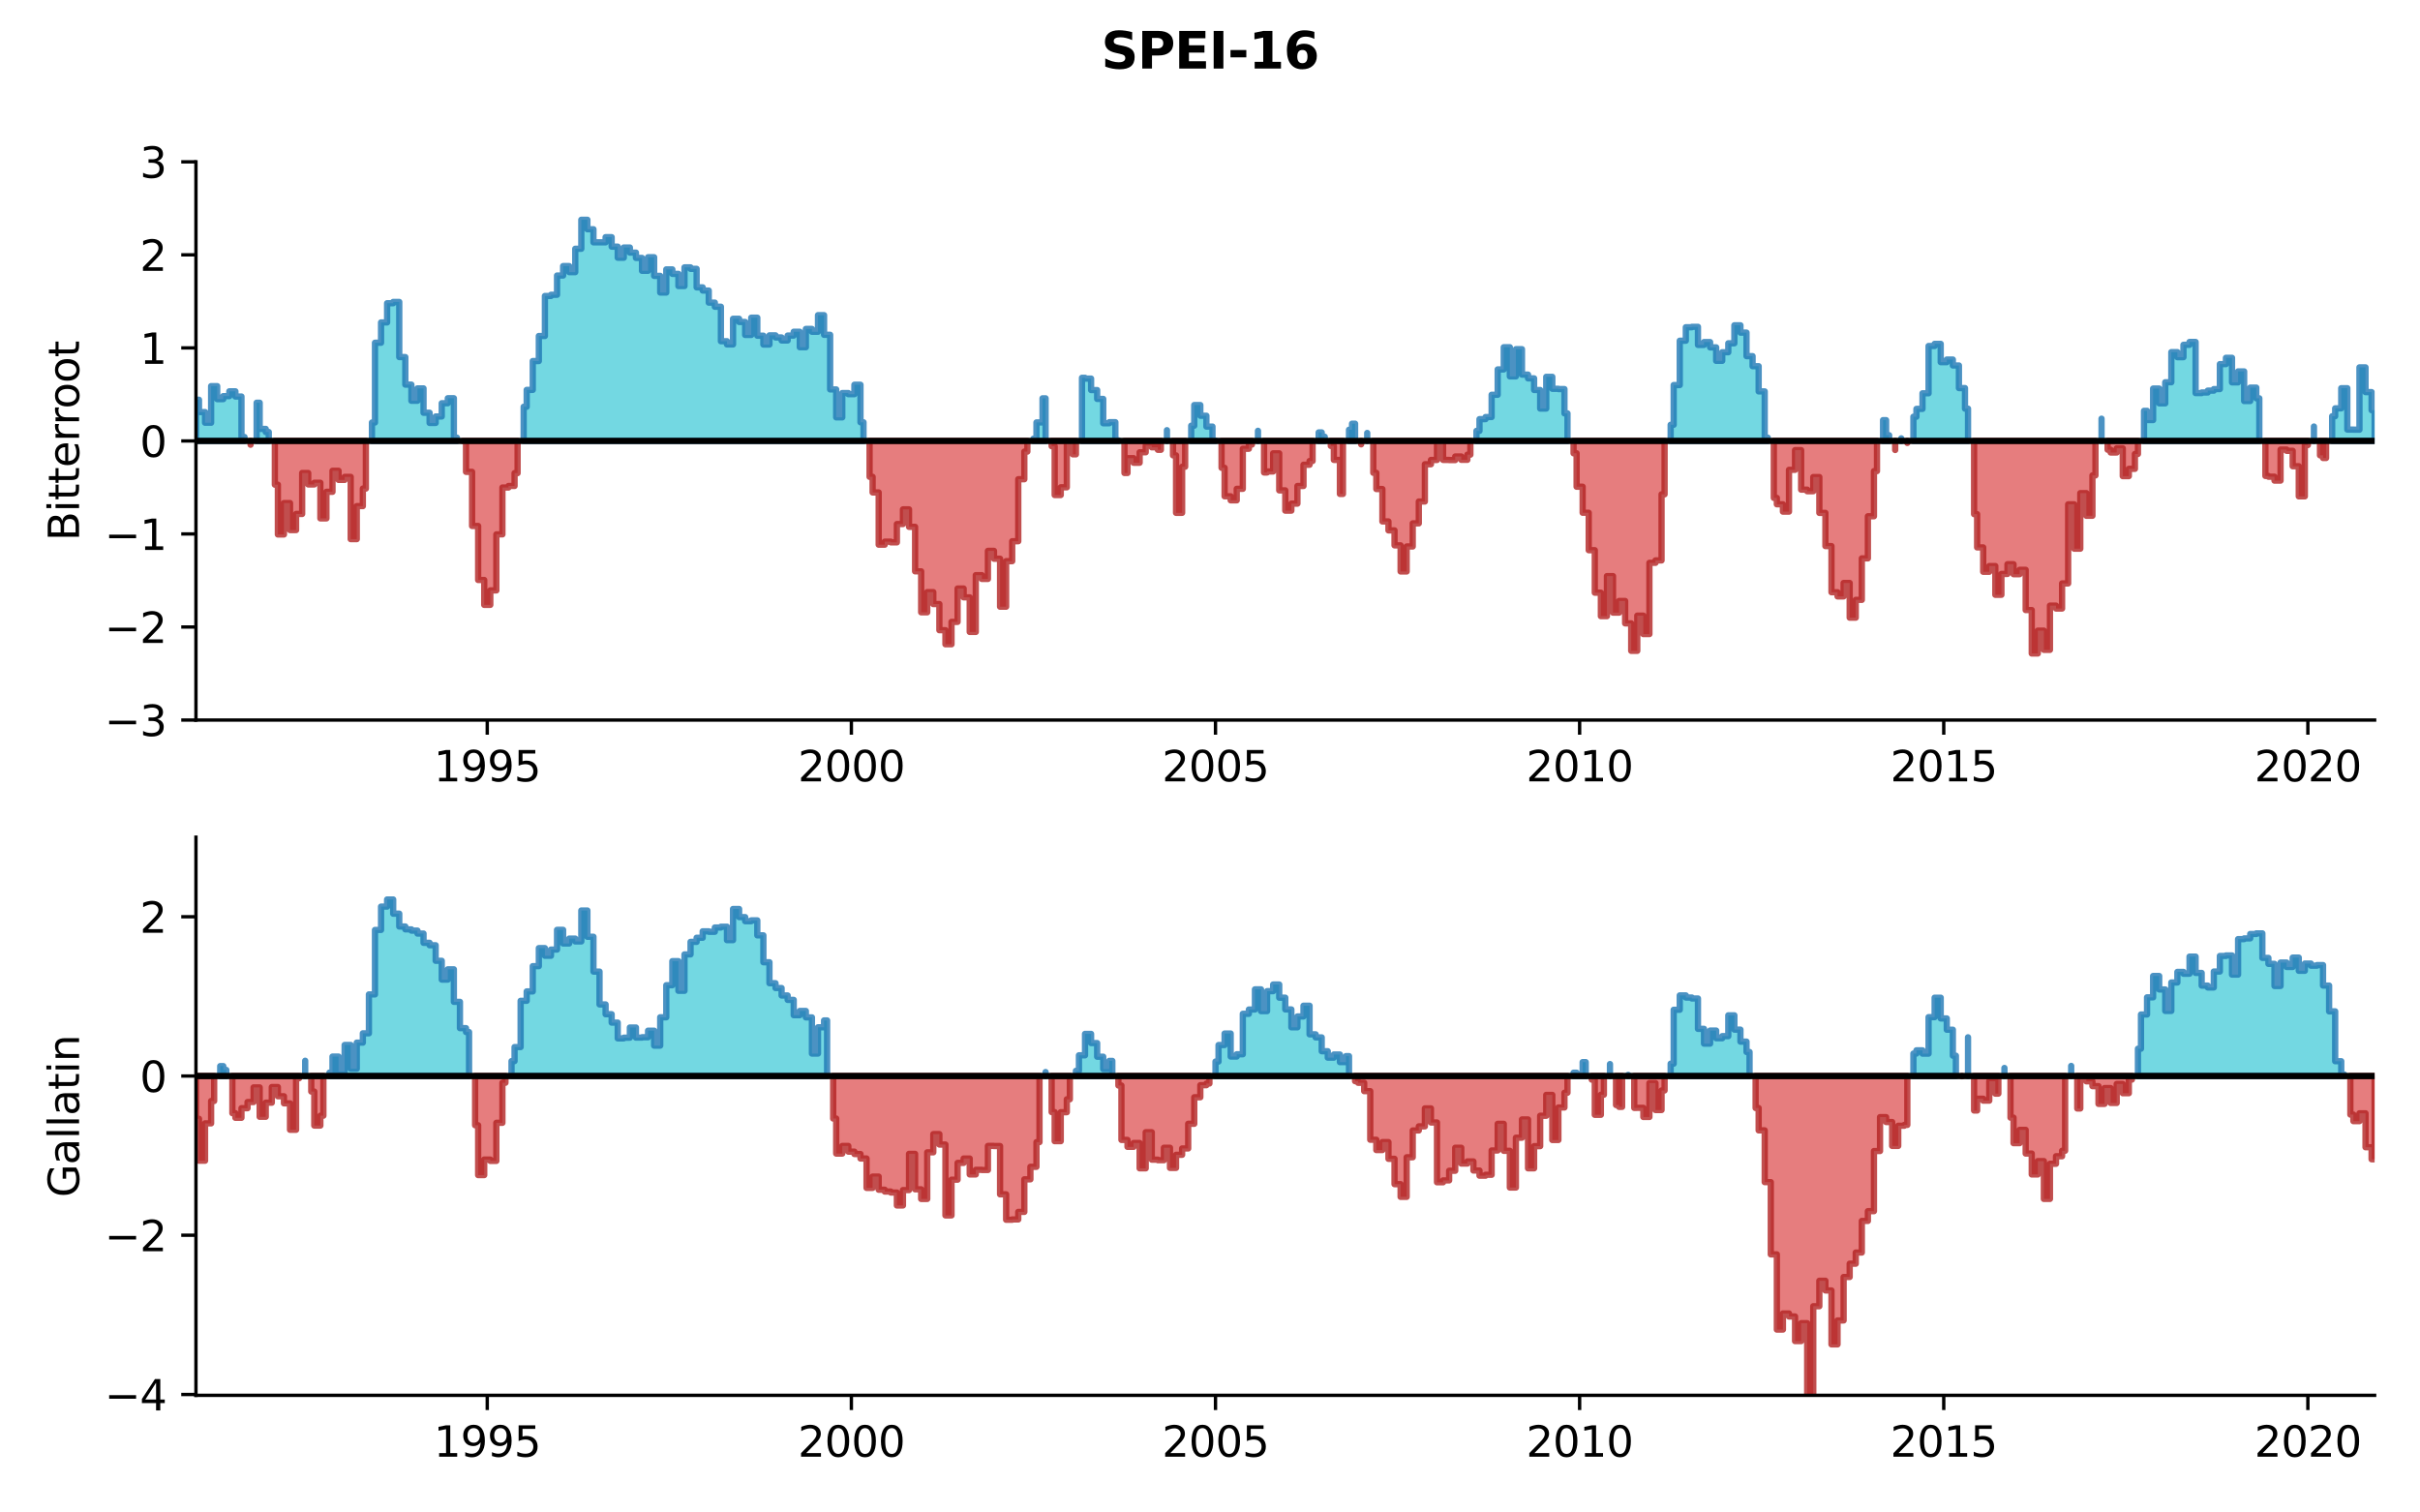 <?xml version="1.0" encoding="utf-8" standalone="no"?>
<!DOCTYPE svg PUBLIC "-//W3C//DTD SVG 1.1//EN"
  "http://www.w3.org/Graphics/SVG/1.1/DTD/svg11.dtd">
<svg xmlns:xlink="http://www.w3.org/1999/xlink" width="576pt" height="360pt" viewBox="0 0 576 360" xmlns="http://www.w3.org/2000/svg" version="1.1">
 <defs>
  <style type="text/css">*{stroke-linejoin: round; stroke-linecap: butt}</style>
 </defs>
 <g id="figure_1">
  <g id="patch_1">
   <path d="M 0 360 
L 576 360 
L 576 0 
L 0 0 
z
" style="fill: #ffffff"/>
  </g>
  <g id="axes_1">
   <g id="patch_2">
    <path d="M 46.64 171.38 
L 565.2 171.38 
L 565.2 38.52 
L 46.64 38.52 
z
" style="fill: #ffffff"/>
   </g>
   <g id="PolyCollection_1">
    <path d="M 46.64 104.95 
L 46.64 95.151 
L 47.362 95.151 
L 47.362 98.078 
L 48.807 98.078 
L 48.807 100.618 
L 50.251 100.618 
L 50.251 91.905 
L 51.696 91.905 
L 51.696 95 
L 53.14 95 
L 53.14 94.286 
L 54.585 94.286 
L 54.585 93.145 
L 56.029 93.145 
L 56.029 94.382 
L 57.473 94.382 
L 57.473 104.014 
L 58.196 104.014 
L 58.196 104.95 
L 58.196 104.95 
L 57.473 104.95 
L 57.473 104.95 
L 56.029 104.95 
L 56.029 104.95 
L 54.585 104.95 
L 54.585 104.95 
L 53.14 104.95 
L 53.14 104.95 
L 51.696 104.95 
L 51.696 104.95 
L 50.251 104.95 
L 50.251 104.95 
L 48.807 104.95 
L 48.807 104.95 
L 47.362 104.95 
L 47.362 104.95 
L 46.64 104.95 
z
" clip-path="url(#pad4344a724)" style="fill: #17becf; fill-opacity: 0.6; stroke: #1f77b4; stroke-opacity: 0.8; stroke-width: 1.5"/>
    <path d="M 61.085 104.95 
L 61.085 95.858 
L 61.807 95.858 
L 61.807 102.088 
L 63.251 102.088 
L 63.251 102.826 
L 63.973 102.826 
L 63.973 104.95 
L 63.973 104.95 
L 63.251 104.95 
L 63.251 104.95 
L 61.807 104.95 
L 61.807 104.95 
L 61.085 104.95 
z
" clip-path="url(#pad4344a724)" style="fill: #17becf; fill-opacity: 0.6; stroke: #1f77b4; stroke-opacity: 0.8; stroke-width: 1.5"/>
    <path d="M 88.529 104.95 
L 88.529 100.569 
L 89.251 100.569 
L 89.251 81.581 
L 90.696 81.581 
L 90.696 76.745 
L 92.14 76.745 
L 92.14 72.175 
L 93.585 72.175 
L 93.585 71.869 
L 95.029 71.869 
L 95.029 84.991 
L 96.474 84.991 
L 96.474 91.546 
L 97.918 91.546 
L 97.918 95.391 
L 99.363 95.391 
L 99.363 92.445 
L 100.807 92.445 
L 100.807 98.244 
L 102.252 98.244 
L 102.252 100.668 
L 103.696 100.668 
L 103.696 99.13 
L 105.141 99.13 
L 105.141 95.976 
L 106.585 95.976 
L 106.585 94.79 
L 108.029 94.79 
L 108.029 104.172 
L 108.752 104.172 
L 108.752 104.95 
L 108.752 104.95 
L 108.029 104.95 
L 108.029 104.95 
L 106.585 104.95 
L 106.585 104.95 
L 105.141 104.95 
L 105.141 104.95 
L 103.696 104.95 
L 103.696 104.95 
L 102.252 104.95 
L 102.252 104.95 
L 100.807 104.95 
L 100.807 104.95 
L 99.363 104.95 
L 99.363 104.95 
L 97.918 104.95 
L 97.918 104.95 
L 96.474 104.95 
L 96.474 104.95 
L 95.029 104.95 
L 95.029 104.95 
L 93.585 104.95 
L 93.585 104.95 
L 92.14 104.95 
L 92.14 104.95 
L 90.696 104.95 
L 90.696 104.95 
L 89.251 104.95 
L 89.251 104.95 
L 88.529 104.95 
z
" clip-path="url(#pad4344a724)" style="fill: #17becf; fill-opacity: 0.6; stroke: #1f77b4; stroke-opacity: 0.8; stroke-width: 1.5"/>
    <path d="M 124.641 104.95 
L 124.641 96.821 
L 125.363 96.821 
L 125.363 92.802 
L 126.807 92.802 
L 126.807 85.936 
L 128.252 85.936 
L 128.252 79.97 
L 129.696 79.97 
L 129.696 70.448 
L 131.141 70.448 
L 131.141 70.165 
L 132.585 70.165 
L 132.585 65.581 
L 134.03 65.581 
L 134.03 63.332 
L 135.474 63.332 
L 135.474 64.775 
L 136.919 64.775 
L 136.919 59.212 
L 138.363 59.212 
L 138.363 52.31 
L 139.807 52.31 
L 139.807 54.567 
L 141.252 54.567 
L 141.252 57.681 
L 142.696 57.681 
L 142.696 57.679 
L 144.141 57.679 
L 144.141 56.451 
L 145.585 56.451 
L 145.585 58.704 
L 147.03 58.704 
L 147.03 61.343 
L 148.474 61.343 
L 148.474 58.913 
L 149.919 58.913 
L 149.919 60.129 
L 151.363 60.129 
L 151.363 61.391 
L 152.808 61.391 
L 152.808 64.452 
L 154.252 64.452 
L 154.252 61.227 
L 155.696 61.227 
L 155.696 65.661 
L 157.141 65.661 
L 157.141 69.628 
L 158.585 69.628 
L 158.585 64.122 
L 160.03 64.122 
L 160.03 65.184 
L 161.474 65.184 
L 161.474 68.085 
L 162.919 68.085 
L 162.919 63.641 
L 164.363 63.641 
L 164.363 63.989 
L 165.808 63.989 
L 165.808 68.398 
L 167.252 68.398 
L 167.252 69.158 
L 168.697 69.158 
L 168.697 72.028 
L 170.141 72.028 
L 170.141 73.005 
L 171.586 73.005 
L 171.586 81.215 
L 173.03 81.215 
L 173.03 81.982 
L 174.474 81.982 
L 174.474 75.876 
L 175.919 75.876 
L 175.919 76.634 
L 177.363 76.634 
L 177.363 79.726 
L 178.808 79.726 
L 178.808 75.621 
L 180.252 75.621 
L 180.252 79.9 
L 181.697 79.9 
L 181.697 82.005 
L 183.141 82.005 
L 183.141 79.822 
L 184.586 79.822 
L 184.586 80.321 
L 186.03 80.321 
L 186.03 81.037 
L 187.475 81.037 
L 187.475 79.873 
L 188.919 79.873 
L 188.919 78.963 
L 190.363 78.963 
L 190.363 82.647 
L 191.808 82.647 
L 191.808 78.294 
L 193.252 78.294 
L 193.252 78.965 
L 194.697 78.965 
L 194.697 75.017 
L 196.141 75.017 
L 196.141 79.689 
L 197.586 79.689 
L 197.586 92.689 
L 199.03 92.689 
L 199.03 99.341 
L 200.475 99.341 
L 200.475 93.551 
L 201.919 93.551 
L 201.919 93.822 
L 203.364 93.822 
L 203.364 91.579 
L 204.808 91.579 
L 204.808 100.512 
L 205.53 100.512 
L 205.53 104.95 
L 205.53 104.95 
L 204.808 104.95 
L 204.808 104.95 
L 203.364 104.95 
L 203.364 104.95 
L 201.919 104.95 
L 201.919 104.95 
L 200.475 104.95 
L 200.475 104.95 
L 199.03 104.95 
L 199.03 104.95 
L 197.586 104.95 
L 197.586 104.95 
L 196.141 104.95 
L 196.141 104.95 
L 194.697 104.95 
L 194.697 104.95 
L 193.252 104.95 
L 193.252 104.95 
L 191.808 104.95 
L 191.808 104.95 
L 190.363 104.95 
L 190.363 104.95 
L 188.919 104.95 
L 188.919 104.95 
L 187.475 104.95 
L 187.475 104.95 
L 186.03 104.95 
L 186.03 104.95 
L 184.586 104.95 
L 184.586 104.95 
L 183.141 104.95 
L 183.141 104.95 
L 181.697 104.95 
L 181.697 104.95 
L 180.252 104.95 
L 180.252 104.95 
L 178.808 104.95 
L 178.808 104.95 
L 177.363 104.95 
L 177.363 104.95 
L 175.919 104.95 
L 175.919 104.95 
L 174.474 104.95 
L 174.474 104.95 
L 173.03 104.95 
L 173.03 104.95 
L 171.586 104.95 
L 171.586 104.95 
L 170.141 104.95 
L 170.141 104.95 
L 168.697 104.95 
L 168.697 104.95 
L 167.252 104.95 
L 167.252 104.95 
L 165.808 104.95 
L 165.808 104.95 
L 164.363 104.95 
L 164.363 104.95 
L 162.919 104.95 
L 162.919 104.95 
L 161.474 104.95 
L 161.474 104.95 
L 160.03 104.95 
L 160.03 104.95 
L 158.585 104.95 
L 158.585 104.95 
L 157.141 104.95 
L 157.141 104.95 
L 155.696 104.95 
L 155.696 104.95 
L 154.252 104.95 
L 154.252 104.95 
L 152.808 104.95 
L 152.808 104.95 
L 151.363 104.95 
L 151.363 104.95 
L 149.919 104.95 
L 149.919 104.95 
L 148.474 104.95 
L 148.474 104.95 
L 147.03 104.95 
L 147.03 104.95 
L 145.585 104.95 
L 145.585 104.95 
L 144.141 104.95 
L 144.141 104.95 
L 142.696 104.95 
L 142.696 104.95 
L 141.252 104.95 
L 141.252 104.95 
L 139.807 104.95 
L 139.807 104.95 
L 138.363 104.95 
L 138.363 104.95 
L 136.919 104.95 
L 136.919 104.95 
L 135.474 104.95 
L 135.474 104.95 
L 134.03 104.95 
L 134.03 104.95 
L 132.585 104.95 
L 132.585 104.95 
L 131.141 104.95 
L 131.141 104.95 
L 129.696 104.95 
L 129.696 104.95 
L 128.252 104.95 
L 128.252 104.95 
L 126.807 104.95 
L 126.807 104.95 
L 125.363 104.95 
L 125.363 104.95 
L 124.641 104.95 
z
" clip-path="url(#pad4344a724)" style="fill: #17becf; fill-opacity: 0.6; stroke: #1f77b4; stroke-opacity: 0.8; stroke-width: 1.5"/>
    <path d="M 245.975 104.95 
L 245.975 104.417 
L 246.697 104.417 
L 246.697 100.547 
L 248.142 100.547 
L 248.142 94.809 
L 248.864 94.809 
L 248.864 104.95 
L 248.864 104.95 
L 248.142 104.95 
L 248.142 104.95 
L 246.697 104.95 
L 246.697 104.95 
L 245.975 104.95 
z
" clip-path="url(#pad4344a724)" style="fill: #17becf; fill-opacity: 0.6; stroke: #1f77b4; stroke-opacity: 0.8; stroke-width: 1.5"/>
    <path d="M 257.531 104.95 
L 257.531 89.926 
L 258.253 89.926 
L 258.253 90.114 
L 259.697 90.114 
L 259.697 92.841 
L 261.142 92.841 
L 261.142 94.949 
L 262.586 94.949 
L 262.586 100.743 
L 264.031 100.743 
L 264.031 100.488 
L 265.475 100.488 
L 265.475 104.804 
L 266.197 104.804 
L 266.197 104.95 
L 266.197 104.95 
L 265.475 104.95 
L 265.475 104.95 
L 264.031 104.95 
L 264.031 104.95 
L 262.586 104.95 
L 262.586 104.95 
L 261.142 104.95 
L 261.142 104.95 
L 259.697 104.95 
L 259.697 104.95 
L 258.253 104.95 
L 258.253 104.95 
L 257.531 104.95 
z
" clip-path="url(#pad4344a724)" style="fill: #17becf; fill-opacity: 0.6; stroke: #1f77b4; stroke-opacity: 0.8; stroke-width: 1.5"/>
    <path d="M 277.753 104.95 
L 277.753 102.391 
L 277.753 102.391 
L 277.753 104.95 
L 277.753 104.95 
L 277.753 104.95 
z
" clip-path="url(#pad4344a724)" style="fill: #17becf; fill-opacity: 0.6; stroke: #1f77b4; stroke-opacity: 0.8; stroke-width: 1.5"/>
    <path d="M 283.531 104.95 
L 283.531 101.323 
L 284.253 101.323 
L 284.253 96.409 
L 285.698 96.409 
L 285.698 98.956 
L 287.142 98.956 
L 287.142 101.534 
L 288.587 101.534 
L 288.587 104.875 
L 289.309 104.875 
L 289.309 104.95 
L 289.309 104.95 
L 288.587 104.95 
L 288.587 104.95 
L 287.142 104.95 
L 287.142 104.95 
L 285.698 104.95 
L 285.698 104.95 
L 284.253 104.95 
L 284.253 104.95 
L 283.531 104.95 
z
" clip-path="url(#pad4344a724)" style="fill: #17becf; fill-opacity: 0.6; stroke: #1f77b4; stroke-opacity: 0.8; stroke-width: 1.5"/>
    <path d="M 299.42 104.95 
L 299.42 102.542 
L 299.42 102.542 
L 299.42 104.95 
L 299.42 104.95 
L 299.42 104.95 
z
" clip-path="url(#pad4344a724)" style="fill: #17becf; fill-opacity: 0.6; stroke: #1f77b4; stroke-opacity: 0.8; stroke-width: 1.5"/>
    <path d="M 313.865 104.95 
L 313.865 102.927 
L 314.587 102.927 
L 314.587 103.954 
L 315.309 103.954 
L 315.309 104.95 
L 315.309 104.95 
L 314.587 104.95 
L 314.587 104.95 
L 313.865 104.95 
z
" clip-path="url(#pad4344a724)" style="fill: #17becf; fill-opacity: 0.6; stroke: #1f77b4; stroke-opacity: 0.8; stroke-width: 1.5"/>
    <path d="M 321.087 104.95 
L 321.087 102.291 
L 321.809 102.291 
L 321.809 100.844 
L 322.531 100.844 
L 322.531 104.95 
L 322.531 104.95 
L 321.809 104.95 
L 321.809 104.95 
L 321.087 104.95 
z
" clip-path="url(#pad4344a724)" style="fill: #17becf; fill-opacity: 0.6; stroke: #1f77b4; stroke-opacity: 0.8; stroke-width: 1.5"/>
    <path d="M 325.42 104.95 
L 325.42 103.053 
L 325.42 103.053 
L 325.42 104.95 
L 325.42 104.95 
L 325.42 104.95 
z
" clip-path="url(#pad4344a724)" style="fill: #17becf; fill-opacity: 0.6; stroke: #1f77b4; stroke-opacity: 0.8; stroke-width: 1.5"/>
    <path d="M 351.42 104.95 
L 351.42 102.565 
L 352.143 102.565 
L 352.143 99.763 
L 353.587 99.763 
L 353.587 99.264 
L 355.032 99.264 
L 355.032 93.964 
L 356.476 93.964 
L 356.476 87.932 
L 357.92 87.932 
L 357.92 82.651 
L 359.365 82.651 
L 359.365 89.583 
L 360.809 89.583 
L 360.809 83.114 
L 362.254 83.114 
L 362.254 89.164 
L 363.698 89.164 
L 363.698 90.059 
L 365.143 90.059 
L 365.143 92.827 
L 366.587 92.827 
L 366.587 97.242 
L 368.032 97.242 
L 368.032 89.693 
L 369.476 89.693 
L 369.476 92.541 
L 370.921 92.541 
L 370.921 92.608 
L 372.365 92.608 
L 372.365 98.391 
L 373.087 98.391 
L 373.087 104.95 
L 373.087 104.95 
L 372.365 104.95 
L 372.365 104.95 
L 370.921 104.95 
L 370.921 104.95 
L 369.476 104.95 
L 369.476 104.95 
L 368.032 104.95 
L 368.032 104.95 
L 366.587 104.95 
L 366.587 104.95 
L 365.143 104.95 
L 365.143 104.95 
L 363.698 104.95 
L 363.698 104.95 
L 362.254 104.95 
L 362.254 104.95 
L 360.809 104.95 
L 360.809 104.95 
L 359.365 104.95 
L 359.365 104.95 
L 357.92 104.95 
L 357.92 104.95 
L 356.476 104.95 
L 356.476 104.95 
L 355.032 104.95 
L 355.032 104.95 
L 353.587 104.95 
L 353.587 104.95 
L 352.143 104.95 
L 352.143 104.95 
L 351.42 104.95 
z
" clip-path="url(#pad4344a724)" style="fill: #17becf; fill-opacity: 0.6; stroke: #1f77b4; stroke-opacity: 0.8; stroke-width: 1.5"/>
    <path d="M 397.643 104.95 
L 397.643 101.102 
L 398.365 101.102 
L 398.365 91.649 
L 399.81 91.649 
L 399.81 81.101 
L 401.254 81.101 
L 401.254 77.889 
L 402.699 77.889 
L 402.699 77.792 
L 404.143 77.792 
L 404.143 82.096 
L 405.588 82.096 
L 405.588 81.417 
L 407.032 81.417 
L 407.032 82.68 
L 408.476 82.68 
L 408.476 85.886 
L 409.921 85.886 
L 409.921 83.841 
L 411.365 83.841 
L 411.365 81.711 
L 412.81 81.711 
L 412.81 77.426 
L 414.254 77.426 
L 414.254 79.169 
L 415.699 79.169 
L 415.699 84.769 
L 417.143 84.769 
L 417.143 87.161 
L 418.588 87.161 
L 418.588 93.16 
L 420.032 93.16 
L 420.032 104.172 
L 420.754 104.172 
L 420.754 104.95 
L 420.754 104.95 
L 420.032 104.95 
L 420.032 104.95 
L 418.588 104.95 
L 418.588 104.95 
L 417.143 104.95 
L 417.143 104.95 
L 415.699 104.95 
L 415.699 104.95 
L 414.254 104.95 
L 414.254 104.95 
L 412.81 104.95 
L 412.81 104.95 
L 411.365 104.95 
L 411.365 104.95 
L 409.921 104.95 
L 409.921 104.95 
L 408.476 104.95 
L 408.476 104.95 
L 407.032 104.95 
L 407.032 104.95 
L 405.588 104.95 
L 405.588 104.95 
L 404.143 104.95 
L 404.143 104.95 
L 402.699 104.95 
L 402.699 104.95 
L 401.254 104.95 
L 401.254 104.95 
L 399.81 104.95 
L 399.81 104.95 
L 398.365 104.95 
L 398.365 104.95 
L 397.643 104.95 
z
" clip-path="url(#pad4344a724)" style="fill: #17becf; fill-opacity: 0.6; stroke: #1f77b4; stroke-opacity: 0.8; stroke-width: 1.5"/>
    <path d="M 448.199 104.95 
L 448.199 100.001 
L 448.921 100.001 
L 448.921 103.589 
L 449.643 103.589 
L 449.643 104.95 
L 449.643 104.95 
L 448.921 104.95 
L 448.921 104.95 
L 448.199 104.95 
z
" clip-path="url(#pad4344a724)" style="fill: #17becf; fill-opacity: 0.6; stroke: #1f77b4; stroke-opacity: 0.8; stroke-width: 1.5"/>
    <path d="M 452.532 104.95 
L 452.532 104.338 
L 452.532 104.338 
L 452.532 104.95 
L 452.532 104.95 
L 452.532 104.95 
z
" clip-path="url(#pad4344a724)" style="fill: #17becf; fill-opacity: 0.6; stroke: #1f77b4; stroke-opacity: 0.8; stroke-width: 1.5"/>
    <path d="M 455.421 104.95 
L 455.421 99.192 
L 456.144 99.192 
L 456.144 97.325 
L 457.588 97.325 
L 457.588 93.614 
L 459.032 93.614 
L 459.032 82.354 
L 460.477 82.354 
L 460.477 81.847 
L 461.921 81.847 
L 461.921 86.202 
L 463.366 86.202 
L 463.366 85.578 
L 464.81 85.578 
L 464.81 86.989 
L 466.255 86.989 
L 466.255 92.372 
L 467.699 92.372 
L 467.699 97.265 
L 468.421 97.265 
L 468.421 104.95 
L 468.421 104.95 
L 467.699 104.95 
L 467.699 104.95 
L 466.255 104.95 
L 466.255 104.95 
L 464.81 104.95 
L 464.81 104.95 
L 463.366 104.95 
L 463.366 104.95 
L 461.921 104.95 
L 461.921 104.95 
L 460.477 104.95 
L 460.477 104.95 
L 459.032 104.95 
L 459.032 104.95 
L 457.588 104.95 
L 457.588 104.95 
L 456.144 104.95 
L 456.144 104.95 
L 455.421 104.95 
z
" clip-path="url(#pad4344a724)" style="fill: #17becf; fill-opacity: 0.6; stroke: #1f77b4; stroke-opacity: 0.8; stroke-width: 1.5"/>
    <path d="M 500.199 104.95 
L 500.199 99.655 
L 500.199 99.655 
L 500.199 104.95 
L 500.199 104.95 
L 500.199 104.95 
z
" clip-path="url(#pad4344a724)" style="fill: #17becf; fill-opacity: 0.6; stroke: #1f77b4; stroke-opacity: 0.8; stroke-width: 1.5"/>
    <path d="M 510.311 104.95 
L 510.311 97.789 
L 511.033 97.789 
L 511.033 99.986 
L 512.477 99.986 
L 512.477 92.484 
L 513.922 92.484 
L 513.922 96.004 
L 515.366 96.004 
L 515.366 90.984 
L 516.811 90.984 
L 516.811 83.818 
L 518.255 83.818 
L 518.255 85.016 
L 519.7 85.016 
L 519.7 82.073 
L 521.144 82.073 
L 521.144 81.397 
L 522.589 81.397 
L 522.589 93.564 
L 524.033 93.564 
L 524.033 93.42 
L 525.477 93.42 
L 525.477 92.978 
L 526.922 92.978 
L 526.922 92.611 
L 528.366 92.611 
L 528.366 86.666 
L 529.811 86.666 
L 529.811 85.165 
L 531.255 85.165 
L 531.255 91.012 
L 532.7 91.012 
L 532.7 88.404 
L 534.144 88.404 
L 534.144 95.458 
L 535.589 95.458 
L 535.589 92.261 
L 537.033 92.261 
L 537.033 94.804 
L 537.755 94.804 
L 537.755 104.95 
L 537.755 104.95 
L 537.033 104.95 
L 537.033 104.95 
L 535.589 104.95 
L 535.589 104.95 
L 534.144 104.95 
L 534.144 104.95 
L 532.7 104.95 
L 532.7 104.95 
L 531.255 104.95 
L 531.255 104.95 
L 529.811 104.95 
L 529.811 104.95 
L 528.366 104.95 
L 528.366 104.95 
L 526.922 104.95 
L 526.922 104.95 
L 525.477 104.95 
L 525.477 104.95 
L 524.033 104.95 
L 524.033 104.95 
L 522.589 104.95 
L 522.589 104.95 
L 521.144 104.95 
L 521.144 104.95 
L 519.7 104.95 
L 519.7 104.95 
L 518.255 104.95 
L 518.255 104.95 
L 516.811 104.95 
L 516.811 104.95 
L 515.366 104.95 
L 515.366 104.95 
L 513.922 104.95 
L 513.922 104.95 
L 512.477 104.95 
L 512.477 104.95 
L 511.033 104.95 
L 511.033 104.95 
L 510.311 104.95 
z
" clip-path="url(#pad4344a724)" style="fill: #17becf; fill-opacity: 0.6; stroke: #1f77b4; stroke-opacity: 0.8; stroke-width: 1.5"/>
    <path d="M 550.755 104.95 
L 550.755 101.522 
L 550.755 101.522 
L 550.755 104.95 
L 550.755 104.95 
L 550.755 104.95 
z
" clip-path="url(#pad4344a724)" style="fill: #17becf; fill-opacity: 0.6; stroke: #1f77b4; stroke-opacity: 0.8; stroke-width: 1.5"/>
    <path d="M 555.089 104.95 
L 555.089 99.07 
L 555.811 99.07 
L 555.811 97.195 
L 557.255 97.195 
L 557.255 92.397 
L 558.7 92.397 
L 558.7 102.247 
L 560.144 102.247 
L 560.144 102.27 
L 561.589 102.27 
L 561.589 87.443 
L 563.033 87.443 
L 563.033 93.328 
L 564.478 93.328 
L 564.478 97.626 
L 565.2 97.626 
L 565.2 104.95 
L 565.2 104.95 
L 564.478 104.95 
L 564.478 104.95 
L 563.033 104.95 
L 563.033 104.95 
L 561.589 104.95 
L 561.589 104.95 
L 560.144 104.95 
L 560.144 104.95 
L 558.7 104.95 
L 558.7 104.95 
L 557.255 104.95 
L 557.255 104.95 
L 555.811 104.95 
L 555.811 104.95 
L 555.089 104.95 
z
" clip-path="url(#pad4344a724)" style="fill: #17becf; fill-opacity: 0.6; stroke: #1f77b4; stroke-opacity: 0.8; stroke-width: 1.5"/>
   </g>
   <g id="PolyCollection_2">
    <path d="M 59.64 104.95 
L 59.64 105.85 
L 59.64 105.85 
L 59.64 104.95 
L 59.64 104.95 
L 59.64 104.95 
z
" clip-path="url(#pad4344a724)" style="fill: #d62728; fill-opacity: 0.6; stroke: #b22222; stroke-opacity: 0.8; stroke-width: 1.5"/>
    <path d="M 65.418 104.95 
L 65.418 115.359 
L 66.14 115.359 
L 66.14 127.212 
L 67.585 127.212 
L 67.585 119.738 
L 69.029 119.738 
L 69.029 126.166 
L 70.474 126.166 
L 70.474 122.33 
L 71.918 122.33 
L 71.918 112.584 
L 73.362 112.584 
L 73.362 115.305 
L 74.807 115.305 
L 74.807 114.905 
L 76.251 114.905 
L 76.251 123.384 
L 77.696 123.384 
L 77.696 117.06 
L 79.14 117.06 
L 79.14 112.054 
L 80.585 112.054 
L 80.585 114.224 
L 82.029 114.224 
L 82.029 113.511 
L 83.474 113.511 
L 83.474 128.321 
L 84.918 128.321 
L 84.918 120.463 
L 86.363 120.463 
L 86.363 116.287 
L 87.085 116.287 
L 87.085 104.95 
L 87.085 104.95 
L 86.363 104.95 
L 86.363 104.95 
L 84.918 104.95 
L 84.918 104.95 
L 83.474 104.95 
L 83.474 104.95 
L 82.029 104.95 
L 82.029 104.95 
L 80.585 104.95 
L 80.585 104.95 
L 79.14 104.95 
L 79.14 104.95 
L 77.696 104.95 
L 77.696 104.95 
L 76.251 104.95 
L 76.251 104.95 
L 74.807 104.95 
L 74.807 104.95 
L 73.362 104.95 
L 73.362 104.95 
L 71.918 104.95 
L 71.918 104.95 
L 70.474 104.95 
L 70.474 104.95 
L 69.029 104.95 
L 69.029 104.95 
L 67.585 104.95 
L 67.585 104.95 
L 66.14 104.95 
L 66.14 104.95 
L 65.418 104.95 
z
" clip-path="url(#pad4344a724)" style="fill: #d62728; fill-opacity: 0.6; stroke: #b22222; stroke-opacity: 0.8; stroke-width: 1.5"/>
    <path d="M 110.196 104.95 
L 110.196 104.969 
L 110.918 104.969 
L 110.918 112.308 
L 112.363 112.308 
L 112.363 125.192 
L 113.807 125.192 
L 113.807 138.048 
L 115.252 138.048 
L 115.252 143.968 
L 116.696 143.968 
L 116.696 140.529 
L 118.141 140.529 
L 118.141 127.188 
L 119.585 127.188 
L 119.585 116.035 
L 121.03 116.035 
L 121.03 115.667 
L 122.474 115.667 
L 122.474 112.612 
L 123.196 112.612 
L 123.196 104.95 
L 123.196 104.95 
L 122.474 104.95 
L 122.474 104.95 
L 121.03 104.95 
L 121.03 104.95 
L 119.585 104.95 
L 119.585 104.95 
L 118.141 104.95 
L 118.141 104.95 
L 116.696 104.95 
L 116.696 104.95 
L 115.252 104.95 
L 115.252 104.95 
L 113.807 104.95 
L 113.807 104.95 
L 112.363 104.95 
L 112.363 104.95 
L 110.918 104.95 
L 110.918 104.95 
L 110.196 104.95 
z
" clip-path="url(#pad4344a724)" style="fill: #d62728; fill-opacity: 0.6; stroke: #b22222; stroke-opacity: 0.8; stroke-width: 1.5"/>
    <path d="M 206.975 104.95 
L 206.975 113.495 
L 207.697 113.495 
L 207.697 117.211 
L 209.141 117.211 
L 209.141 129.642 
L 210.586 129.642 
L 210.586 128.925 
L 212.03 128.925 
L 212.03 129.09 
L 213.475 129.09 
L 213.475 124.731 
L 214.919 124.731 
L 214.919 121.241 
L 216.364 121.241 
L 216.364 125.395 
L 217.808 125.395 
L 217.808 135.987 
L 219.253 135.987 
L 219.253 145.738 
L 220.697 145.738 
L 220.697 140.933 
L 222.142 140.933 
L 222.142 143.777 
L 223.586 143.777 
L 223.586 150 
L 225.03 150 
L 225.03 153.348 
L 226.475 153.348 
L 226.475 148.02 
L 227.919 148.02 
L 227.919 140.081 
L 229.364 140.081 
L 229.364 142.181 
L 230.808 142.181 
L 230.808 150.412 
L 232.253 150.412 
L 232.253 136.898 
L 233.697 136.898 
L 233.697 137.798 
L 235.142 137.798 
L 235.142 131.116 
L 236.586 131.116 
L 236.586 132.99 
L 238.031 132.99 
L 238.031 144.401 
L 239.475 144.401 
L 239.475 133.569 
L 240.919 133.569 
L 240.919 128.824 
L 242.364 128.824 
L 242.364 114.067 
L 243.808 114.067 
L 243.808 107.489 
L 244.531 107.489 
L 244.531 104.95 
L 244.531 104.95 
L 243.808 104.95 
L 243.808 104.95 
L 242.364 104.95 
L 242.364 104.95 
L 240.919 104.95 
L 240.919 104.95 
L 239.475 104.95 
L 239.475 104.95 
L 238.031 104.95 
L 238.031 104.95 
L 236.586 104.95 
L 236.586 104.95 
L 235.142 104.95 
L 235.142 104.95 
L 233.697 104.95 
L 233.697 104.95 
L 232.253 104.95 
L 232.253 104.95 
L 230.808 104.95 
L 230.808 104.95 
L 229.364 104.95 
L 229.364 104.95 
L 227.919 104.95 
L 227.919 104.95 
L 226.475 104.95 
L 226.475 104.95 
L 225.03 104.95 
L 225.03 104.95 
L 223.586 104.95 
L 223.586 104.95 
L 222.142 104.95 
L 222.142 104.95 
L 220.697 104.95 
L 220.697 104.95 
L 219.253 104.95 
L 219.253 104.95 
L 217.808 104.95 
L 217.808 104.95 
L 216.364 104.95 
L 216.364 104.95 
L 214.919 104.95 
L 214.919 104.95 
L 213.475 104.95 
L 213.475 104.95 
L 212.03 104.95 
L 212.03 104.95 
L 210.586 104.95 
L 210.586 104.95 
L 209.141 104.95 
L 209.141 104.95 
L 207.697 104.95 
L 207.697 104.95 
L 206.975 104.95 
z
" clip-path="url(#pad4344a724)" style="fill: #d62728; fill-opacity: 0.6; stroke: #b22222; stroke-opacity: 0.8; stroke-width: 1.5"/>
    <path d="M 250.308 104.95 
L 250.308 106.197 
L 251.031 106.197 
L 251.031 117.828 
L 252.475 117.828 
L 252.475 115.986 
L 253.92 115.986 
L 253.92 105.553 
L 255.364 105.553 
L 255.364 108.14 
L 256.086 108.14 
L 256.086 104.95 
L 256.086 104.95 
L 255.364 104.95 
L 255.364 104.95 
L 253.92 104.95 
L 253.92 104.95 
L 252.475 104.95 
L 252.475 104.95 
L 251.031 104.95 
L 251.031 104.95 
L 250.308 104.95 
z
" clip-path="url(#pad4344a724)" style="fill: #d62728; fill-opacity: 0.6; stroke: #b22222; stroke-opacity: 0.8; stroke-width: 1.5"/>
    <path d="M 267.642 104.95 
L 267.642 112.584 
L 268.364 112.584 
L 268.364 109.051 
L 269.809 109.051 
L 269.809 110.142 
L 271.253 110.142 
L 271.253 107.651 
L 272.697 107.651 
L 272.697 106.052 
L 274.142 106.052 
L 274.142 106.469 
L 275.586 106.469 
L 275.586 107.062 
L 276.309 107.062 
L 276.309 104.95 
L 276.309 104.95 
L 275.586 104.95 
L 275.586 104.95 
L 274.142 104.95 
L 274.142 104.95 
L 272.697 104.95 
L 272.697 104.95 
L 271.253 104.95 
L 271.253 104.95 
L 269.809 104.95 
L 269.809 104.95 
L 268.364 104.95 
L 268.364 104.95 
L 267.642 104.95 
z
" clip-path="url(#pad4344a724)" style="fill: #d62728; fill-opacity: 0.6; stroke: #b22222; stroke-opacity: 0.8; stroke-width: 1.5"/>
    <path d="M 279.198 104.95 
L 279.198 108.383 
L 279.92 108.383 
L 279.92 122.063 
L 281.364 122.063 
L 281.364 111.093 
L 282.086 111.093 
L 282.086 104.95 
L 282.086 104.95 
L 281.364 104.95 
L 281.364 104.95 
L 279.92 104.95 
L 279.92 104.95 
L 279.198 104.95 
z
" clip-path="url(#pad4344a724)" style="fill: #d62728; fill-opacity: 0.6; stroke: #b22222; stroke-opacity: 0.8; stroke-width: 1.5"/>
    <path d="M 290.753 104.95 
L 290.753 111.346 
L 291.475 111.346 
L 291.475 118.127 
L 292.92 118.127 
L 292.92 119.084 
L 294.364 119.084 
L 294.364 116.35 
L 295.809 116.35 
L 295.809 106.811 
L 297.253 106.811 
L 297.253 105.817 
L 297.975 105.817 
L 297.975 104.95 
L 297.975 104.95 
L 297.253 104.95 
L 297.253 104.95 
L 295.809 104.95 
L 295.809 104.95 
L 294.364 104.95 
L 294.364 104.95 
L 292.92 104.95 
L 292.92 104.95 
L 291.475 104.95 
L 291.475 104.95 
L 290.753 104.95 
z
" clip-path="url(#pad4344a724)" style="fill: #d62728; fill-opacity: 0.6; stroke: #b22222; stroke-opacity: 0.8; stroke-width: 1.5"/>
    <path d="M 300.864 104.95 
L 300.864 112.461 
L 301.587 112.461 
L 301.587 112.221 
L 303.031 112.221 
L 303.031 107.9 
L 304.476 107.9 
L 304.476 116.717 
L 305.92 116.717 
L 305.92 121.543 
L 307.364 121.543 
L 307.364 119.873 
L 308.809 119.873 
L 308.809 115.675 
L 310.253 115.675 
L 310.253 110.619 
L 311.698 110.619 
L 311.698 109.733 
L 312.42 109.733 
L 312.42 104.95 
L 312.42 104.95 
L 311.698 104.95 
L 311.698 104.95 
L 310.253 104.95 
L 310.253 104.95 
L 308.809 104.95 
L 308.809 104.95 
L 307.364 104.95 
L 307.364 104.95 
L 305.92 104.95 
L 305.92 104.95 
L 304.476 104.95 
L 304.476 104.95 
L 303.031 104.95 
L 303.031 104.95 
L 301.587 104.95 
L 301.587 104.95 
L 300.864 104.95 
z
" clip-path="url(#pad4344a724)" style="fill: #d62728; fill-opacity: 0.6; stroke: #b22222; stroke-opacity: 0.8; stroke-width: 1.5"/>
    <path d="M 316.753 104.95 
L 316.753 106.136 
L 317.476 106.136 
L 317.476 109.466 
L 318.92 109.466 
L 318.92 117.567 
L 319.642 117.567 
L 319.642 104.95 
L 319.642 104.95 
L 318.92 104.95 
L 318.92 104.95 
L 317.476 104.95 
L 317.476 104.95 
L 316.753 104.95 
z
" clip-path="url(#pad4344a724)" style="fill: #d62728; fill-opacity: 0.6; stroke: #b22222; stroke-opacity: 0.8; stroke-width: 1.5"/>
    <path d="M 323.976 104.95 
L 323.976 105.759 
L 323.976 105.759 
L 323.976 104.95 
L 323.976 104.95 
L 323.976 104.95 
z
" clip-path="url(#pad4344a724)" style="fill: #d62728; fill-opacity: 0.6; stroke: #b22222; stroke-opacity: 0.8; stroke-width: 1.5"/>
    <path d="M 326.865 104.95 
L 326.865 112.539 
L 327.587 112.539 
L 327.587 116.4 
L 329.031 116.4 
L 329.031 124.113 
L 330.476 124.113 
L 330.476 126.244 
L 331.92 126.244 
L 331.92 129.803 
L 333.365 129.803 
L 333.365 136.021 
L 334.809 136.021 
L 334.809 130.072 
L 336.254 130.072 
L 336.254 124.569 
L 337.698 124.569 
L 337.698 119.368 
L 339.143 119.368 
L 339.143 110.501 
L 340.587 110.501 
L 340.587 109.482 
L 342.031 109.482 
L 342.031 104.989 
L 343.476 104.989 
L 343.476 109.468 
L 344.92 109.468 
L 344.92 109.506 
L 346.365 109.506 
L 346.365 108.656 
L 347.809 108.656 
L 347.809 109.447 
L 349.254 109.447 
L 349.254 108.219 
L 349.976 108.219 
L 349.976 104.95 
L 349.976 104.95 
L 349.254 104.95 
L 349.254 104.95 
L 347.809 104.95 
L 347.809 104.95 
L 346.365 104.95 
L 346.365 104.95 
L 344.92 104.95 
L 344.92 104.95 
L 343.476 104.95 
L 343.476 104.95 
L 342.031 104.95 
L 342.031 104.95 
L 340.587 104.95 
L 340.587 104.95 
L 339.143 104.95 
L 339.143 104.95 
L 337.698 104.95 
L 337.698 104.95 
L 336.254 104.95 
L 336.254 104.95 
L 334.809 104.95 
L 334.809 104.95 
L 333.365 104.95 
L 333.365 104.95 
L 331.92 104.95 
L 331.92 104.95 
L 330.476 104.95 
L 330.476 104.95 
L 329.031 104.95 
L 329.031 104.95 
L 327.587 104.95 
L 327.587 104.95 
L 326.865 104.95 
z
" clip-path="url(#pad4344a724)" style="fill: #d62728; fill-opacity: 0.6; stroke: #b22222; stroke-opacity: 0.8; stroke-width: 1.5"/>
    <path d="M 374.532 104.95 
L 374.532 107.89 
L 375.254 107.89 
L 375.254 115.85 
L 376.698 115.85 
L 376.698 122.045 
L 378.143 122.045 
L 378.143 130.958 
L 379.587 130.958 
L 379.587 141.07 
L 381.032 141.07 
L 381.032 146.652 
L 382.476 146.652 
L 382.476 137.125 
L 383.921 137.125 
L 383.921 145.819 
L 385.365 145.819 
L 385.365 143.043 
L 386.81 143.043 
L 386.81 148.374 
L 388.254 148.374 
L 388.254 154.909 
L 389.698 154.909 
L 389.698 146.531 
L 391.143 146.531 
L 391.143 150.922 
L 392.587 150.922 
L 392.587 133.965 
L 394.032 133.965 
L 394.032 133.39 
L 395.476 133.39 
L 395.476 117.659 
L 396.199 117.659 
L 396.199 104.95 
L 396.199 104.95 
L 395.476 104.95 
L 395.476 104.95 
L 394.032 104.95 
L 394.032 104.95 
L 392.587 104.95 
L 392.587 104.95 
L 391.143 104.95 
L 391.143 104.95 
L 389.698 104.95 
L 389.698 104.95 
L 388.254 104.95 
L 388.254 104.95 
L 386.81 104.95 
L 386.81 104.95 
L 385.365 104.95 
L 385.365 104.95 
L 383.921 104.95 
L 383.921 104.95 
L 382.476 104.95 
L 382.476 104.95 
L 381.032 104.95 
L 381.032 104.95 
L 379.587 104.95 
L 379.587 104.95 
L 378.143 104.95 
L 378.143 104.95 
L 376.698 104.95 
L 376.698 104.95 
L 375.254 104.95 
L 375.254 104.95 
L 374.532 104.95 
z
" clip-path="url(#pad4344a724)" style="fill: #d62728; fill-opacity: 0.6; stroke: #b22222; stroke-opacity: 0.8; stroke-width: 1.5"/>
    <path d="M 422.199 104.95 
L 422.199 118.508 
L 422.921 118.508 
L 422.921 120.032 
L 424.365 120.032 
L 424.365 121.776 
L 425.81 121.776 
L 425.81 111.83 
L 427.254 111.83 
L 427.254 107.139 
L 428.699 107.139 
L 428.699 116.542 
L 430.143 116.542 
L 430.143 116.919 
L 431.588 116.919 
L 431.588 113.547 
L 433.032 113.547 
L 433.032 122.077 
L 434.477 122.077 
L 434.477 129.981 
L 435.921 129.981 
L 435.921 140.964 
L 437.366 140.964 
L 437.366 141.954 
L 438.81 141.954 
L 438.81 138.762 
L 440.254 138.762 
L 440.254 147.011 
L 441.699 147.011 
L 441.699 142.781 
L 443.143 142.781 
L 443.143 132.903 
L 444.588 132.903 
L 444.588 122.881 
L 446.032 122.881 
L 446.032 112.134 
L 446.755 112.134 
L 446.755 104.95 
L 446.755 104.95 
L 446.032 104.95 
L 446.032 104.95 
L 444.588 104.95 
L 444.588 104.95 
L 443.143 104.95 
L 443.143 104.95 
L 441.699 104.95 
L 441.699 104.95 
L 440.254 104.95 
L 440.254 104.95 
L 438.81 104.95 
L 438.81 104.95 
L 437.366 104.95 
L 437.366 104.95 
L 435.921 104.95 
L 435.921 104.95 
L 434.477 104.95 
L 434.477 104.95 
L 433.032 104.95 
L 433.032 104.95 
L 431.588 104.95 
L 431.588 104.95 
L 430.143 104.95 
L 430.143 104.95 
L 428.699 104.95 
L 428.699 104.95 
L 427.254 104.95 
L 427.254 104.95 
L 425.81 104.95 
L 425.81 104.95 
L 424.365 104.95 
L 424.365 104.95 
L 422.921 104.95 
L 422.921 104.95 
L 422.199 104.95 
z
" clip-path="url(#pad4344a724)" style="fill: #d62728; fill-opacity: 0.6; stroke: #b22222; stroke-opacity: 0.8; stroke-width: 1.5"/>
    <path d="M 451.088 104.95 
L 451.088 107.109 
L 451.088 107.109 
L 451.088 104.95 
L 451.088 104.95 
L 451.088 104.95 
z
" clip-path="url(#pad4344a724)" style="fill: #d62728; fill-opacity: 0.6; stroke: #b22222; stroke-opacity: 0.8; stroke-width: 1.5"/>
    <path d="M 453.977 104.95 
L 453.977 105.431 
L 453.977 105.431 
L 453.977 104.95 
L 453.977 104.95 
L 453.977 104.95 
z
" clip-path="url(#pad4344a724)" style="fill: #d62728; fill-opacity: 0.6; stroke: #b22222; stroke-opacity: 0.8; stroke-width: 1.5"/>
    <path d="M 469.866 104.95 
L 469.866 122.376 
L 470.588 122.376 
L 470.588 130.293 
L 472.033 130.293 
L 472.033 136.093 
L 473.477 136.093 
L 473.477 134.731 
L 474.921 134.731 
L 474.921 141.573 
L 476.366 141.573 
L 476.366 136.609 
L 477.81 136.609 
L 477.81 134.293 
L 479.255 134.293 
L 479.255 136.67 
L 480.699 136.67 
L 480.699 135.633 
L 482.144 135.633 
L 482.144 145.203 
L 483.588 145.203 
L 483.588 155.541 
L 485.033 155.541 
L 485.033 150.105 
L 486.477 150.105 
L 486.477 154.678 
L 487.922 154.678 
L 487.922 144.153 
L 489.366 144.153 
L 489.366 144.841 
L 490.81 144.841 
L 490.81 138.866 
L 492.255 138.866 
L 492.255 120.04 
L 493.699 120.04 
L 493.699 130.596 
L 495.144 130.596 
L 495.144 117.375 
L 496.588 117.375 
L 496.588 122.76 
L 498.033 122.76 
L 498.033 113.158 
L 498.755 113.158 
L 498.755 104.95 
L 498.755 104.95 
L 498.033 104.95 
L 498.033 104.95 
L 496.588 104.95 
L 496.588 104.95 
L 495.144 104.95 
L 495.144 104.95 
L 493.699 104.95 
L 493.699 104.95 
L 492.255 104.95 
L 492.255 104.95 
L 490.81 104.95 
L 490.81 104.95 
L 489.366 104.95 
L 489.366 104.95 
L 487.922 104.95 
L 487.922 104.95 
L 486.477 104.95 
L 486.477 104.95 
L 485.033 104.95 
L 485.033 104.95 
L 483.588 104.95 
L 483.588 104.95 
L 482.144 104.95 
L 482.144 104.95 
L 480.699 104.95 
L 480.699 104.95 
L 479.255 104.95 
L 479.255 104.95 
L 477.81 104.95 
L 477.81 104.95 
L 476.366 104.95 
L 476.366 104.95 
L 474.921 104.95 
L 474.921 104.95 
L 473.477 104.95 
L 473.477 104.95 
L 472.033 104.95 
L 472.033 104.95 
L 470.588 104.95 
L 470.588 104.95 
L 469.866 104.95 
z
" clip-path="url(#pad4344a724)" style="fill: #d62728; fill-opacity: 0.6; stroke: #b22222; stroke-opacity: 0.8; stroke-width: 1.5"/>
    <path d="M 501.644 104.95 
L 501.644 107.036 
L 502.366 107.036 
L 502.366 107.702 
L 503.811 107.702 
L 503.811 106.701 
L 505.255 106.701 
L 505.255 113.328 
L 506.699 113.328 
L 506.699 111.593 
L 508.144 111.593 
L 508.144 108.053 
L 508.866 108.053 
L 508.866 104.95 
L 508.866 104.95 
L 508.144 104.95 
L 508.144 104.95 
L 506.699 104.95 
L 506.699 104.95 
L 505.255 104.95 
L 505.255 104.95 
L 503.811 104.95 
L 503.811 104.95 
L 502.366 104.95 
L 502.366 104.95 
L 501.644 104.95 
z
" clip-path="url(#pad4344a724)" style="fill: #d62728; fill-opacity: 0.6; stroke: #b22222; stroke-opacity: 0.8; stroke-width: 1.5"/>
    <path d="M 539.2 104.95 
L 539.2 113.284 
L 539.922 113.284 
L 539.922 113.464 
L 541.366 113.464 
L 541.366 114.393 
L 542.811 114.393 
L 542.811 107.011 
L 544.255 107.011 
L 544.255 107.302 
L 545.7 107.302 
L 545.7 110.97 
L 547.144 110.97 
L 547.144 118.138 
L 548.589 118.138 
L 548.589 105.935 
L 549.311 105.935 
L 549.311 104.95 
L 549.311 104.95 
L 548.589 104.95 
L 548.589 104.95 
L 547.144 104.95 
L 547.144 104.95 
L 545.7 104.95 
L 545.7 104.95 
L 544.255 104.95 
L 544.255 104.95 
L 542.811 104.95 
L 542.811 104.95 
L 541.366 104.95 
L 541.366 104.95 
L 539.922 104.95 
L 539.922 104.95 
L 539.2 104.95 
z
" clip-path="url(#pad4344a724)" style="fill: #d62728; fill-opacity: 0.6; stroke: #b22222; stroke-opacity: 0.8; stroke-width: 1.5"/>
    <path d="M 552.2 104.95 
L 552.2 108.374 
L 552.922 108.374 
L 552.922 109.015 
L 553.644 109.015 
L 553.644 104.95 
L 553.644 104.95 
L 552.922 104.95 
L 552.922 104.95 
L 552.2 104.95 
z
" clip-path="url(#pad4344a724)" style="fill: #d62728; fill-opacity: 0.6; stroke: #b22222; stroke-opacity: 0.8; stroke-width: 1.5"/>
   </g>
   <g id="matplotlib.axis_1">
    <g id="xtick_1">
     <g id="line2d_1">
      <defs>
       <path id="m1ff3208882" d="M 0 0 
L 0 3.5 
" style="stroke: #000000; stroke-width: 0.8"/>
      </defs>
      <g>
       <use xlink:href="#m1ff3208882" x="115.974" y="171.38" style="stroke: #000000; stroke-width: 0.8"/>
      </g>
     </g>
     <g id="text_1">
      <!-- 1995 -->
      <g transform="translate(103.249 185.978) scale(0.1 -0.1)">
       <defs>
        <path id="DejaVuSans-31" d="M 794 531 
L 1825 531 
L 1825 4091 
L 703 3866 
L 703 4441 
L 1819 4666 
L 2450 4666 
L 2450 531 
L 3481 531 
L 3481 0 
L 794 0 
L 794 531 
z
" transform="scale(0.016)"/>
        <path id="DejaVuSans-39" d="M 703 97 
L 703 672 
Q 941 559 1184 500 
Q 1428 441 1663 441 
Q 2288 441 2617 861 
Q 2947 1281 2994 2138 
Q 2813 1869 2534 1725 
Q 2256 1581 1919 1581 
Q 1219 1581 811 2004 
Q 403 2428 403 3163 
Q 403 3881 828 4315 
Q 1253 4750 1959 4750 
Q 2769 4750 3195 4129 
Q 3622 3509 3622 2328 
Q 3622 1225 3098 567 
Q 2575 -91 1691 -91 
Q 1453 -91 1209 -44 
Q 966 3 703 97 
z
M 1959 2075 
Q 2384 2075 2632 2365 
Q 2881 2656 2881 3163 
Q 2881 3666 2632 3958 
Q 2384 4250 1959 4250 
Q 1534 4250 1286 3958 
Q 1038 3666 1038 3163 
Q 1038 2656 1286 2365 
Q 1534 2075 1959 2075 
z
" transform="scale(0.016)"/>
        <path id="DejaVuSans-35" d="M 691 4666 
L 3169 4666 
L 3169 4134 
L 1269 4134 
L 1269 2991 
Q 1406 3038 1543 3061 
Q 1681 3084 1819 3084 
Q 2600 3084 3056 2656 
Q 3513 2228 3513 1497 
Q 3513 744 3044 326 
Q 2575 -91 1722 -91 
Q 1428 -91 1123 -41 
Q 819 9 494 109 
L 494 744 
Q 775 591 1075 516 
Q 1375 441 1709 441 
Q 2250 441 2565 725 
Q 2881 1009 2881 1497 
Q 2881 1984 2565 2268 
Q 2250 2553 1709 2553 
Q 1456 2553 1204 2497 
Q 953 2441 691 2322 
L 691 4666 
z
" transform="scale(0.016)"/>
       </defs>
       <use xlink:href="#DejaVuSans-31"/>
       <use xlink:href="#DejaVuSans-39" x="63.623"/>
       <use xlink:href="#DejaVuSans-39" x="127.246"/>
       <use xlink:href="#DejaVuSans-35" x="190.869"/>
      </g>
     </g>
    </g>
    <g id="xtick_2">
     <g id="line2d_2">
      <g>
       <use xlink:href="#m1ff3208882" x="202.641" y="171.38" style="stroke: #000000; stroke-width: 0.8"/>
      </g>
     </g>
     <g id="text_2">
      <!-- 2000 -->
      <g transform="translate(189.916 185.978) scale(0.1 -0.1)">
       <defs>
        <path id="DejaVuSans-32" d="M 1228 531 
L 3431 531 
L 3431 0 
L 469 0 
L 469 531 
Q 828 903 1448 1529 
Q 2069 2156 2228 2338 
Q 2531 2678 2651 2914 
Q 2772 3150 2772 3378 
Q 2772 3750 2511 3984 
Q 2250 4219 1831 4219 
Q 1534 4219 1204 4116 
Q 875 4013 500 3803 
L 500 4441 
Q 881 4594 1212 4672 
Q 1544 4750 1819 4750 
Q 2544 4750 2975 4387 
Q 3406 4025 3406 3419 
Q 3406 3131 3298 2873 
Q 3191 2616 2906 2266 
Q 2828 2175 2409 1742 
Q 1991 1309 1228 531 
z
" transform="scale(0.016)"/>
        <path id="DejaVuSans-30" d="M 2034 4250 
Q 1547 4250 1301 3770 
Q 1056 3291 1056 2328 
Q 1056 1369 1301 889 
Q 1547 409 2034 409 
Q 2525 409 2770 889 
Q 3016 1369 3016 2328 
Q 3016 3291 2770 3770 
Q 2525 4250 2034 4250 
z
M 2034 4750 
Q 2819 4750 3233 4129 
Q 3647 3509 3647 2328 
Q 3647 1150 3233 529 
Q 2819 -91 2034 -91 
Q 1250 -91 836 529 
Q 422 1150 422 2328 
Q 422 3509 836 4129 
Q 1250 4750 2034 4750 
z
" transform="scale(0.016)"/>
       </defs>
       <use xlink:href="#DejaVuSans-32"/>
       <use xlink:href="#DejaVuSans-30" x="63.623"/>
       <use xlink:href="#DejaVuSans-30" x="127.246"/>
       <use xlink:href="#DejaVuSans-30" x="190.869"/>
      </g>
     </g>
    </g>
    <g id="xtick_3">
     <g id="line2d_3">
      <g>
       <use xlink:href="#m1ff3208882" x="289.309" y="171.38" style="stroke: #000000; stroke-width: 0.8"/>
      </g>
     </g>
     <g id="text_3">
      <!-- 2005 -->
      <g transform="translate(276.584 185.978) scale(0.1 -0.1)">
       <use xlink:href="#DejaVuSans-32"/>
       <use xlink:href="#DejaVuSans-30" x="63.623"/>
       <use xlink:href="#DejaVuSans-30" x="127.246"/>
       <use xlink:href="#DejaVuSans-35" x="190.869"/>
      </g>
     </g>
    </g>
    <g id="xtick_4">
     <g id="line2d_4">
      <g>
       <use xlink:href="#m1ff3208882" x="375.976" y="171.38" style="stroke: #000000; stroke-width: 0.8"/>
      </g>
     </g>
     <g id="text_4">
      <!-- 2010 -->
      <g transform="translate(363.251 185.978) scale(0.1 -0.1)">
       <use xlink:href="#DejaVuSans-32"/>
       <use xlink:href="#DejaVuSans-30" x="63.623"/>
       <use xlink:href="#DejaVuSans-31" x="127.246"/>
       <use xlink:href="#DejaVuSans-30" x="190.869"/>
      </g>
     </g>
    </g>
    <g id="xtick_5">
     <g id="line2d_5">
      <g>
       <use xlink:href="#m1ff3208882" x="462.644" y="171.38" style="stroke: #000000; stroke-width: 0.8"/>
      </g>
     </g>
     <g id="text_5">
      <!-- 2015 -->
      <g transform="translate(449.919 185.978) scale(0.1 -0.1)">
       <use xlink:href="#DejaVuSans-32"/>
       <use xlink:href="#DejaVuSans-30" x="63.623"/>
       <use xlink:href="#DejaVuSans-31" x="127.246"/>
       <use xlink:href="#DejaVuSans-35" x="190.869"/>
      </g>
     </g>
    </g>
    <g id="xtick_6">
     <g id="line2d_6">
      <g>
       <use xlink:href="#m1ff3208882" x="549.311" y="171.38" style="stroke: #000000; stroke-width: 0.8"/>
      </g>
     </g>
     <g id="text_6">
      <!-- 2020 -->
      <g transform="translate(536.586 185.978) scale(0.1 -0.1)">
       <use xlink:href="#DejaVuSans-32"/>
       <use xlink:href="#DejaVuSans-30" x="63.623"/>
       <use xlink:href="#DejaVuSans-32" x="127.246"/>
       <use xlink:href="#DejaVuSans-30" x="190.869"/>
      </g>
     </g>
    </g>
   </g>
   <g id="matplotlib.axis_2">
    <g id="ytick_1">
     <g id="line2d_7">
      <defs>
       <path id="mfb4c0f960a" d="M 0 0 
L -3.5 0 
" style="stroke: #000000; stroke-width: 0.8"/>
      </defs>
      <g>
       <use xlink:href="#mfb4c0f960a" x="46.64" y="171.38" style="stroke: #000000; stroke-width: 0.8"/>
      </g>
     </g>
     <g id="text_7">
      <!-- −3 -->
      <g transform="translate(24.898 175.179) scale(0.1 -0.1)">
       <defs>
        <path id="DejaVuSans-2212" d="M 678 2272 
L 4684 2272 
L 4684 1741 
L 678 1741 
L 678 2272 
z
" transform="scale(0.016)"/>
        <path id="DejaVuSans-33" d="M 2597 2516 
Q 3050 2419 3304 2112 
Q 3559 1806 3559 1356 
Q 3559 666 3084 287 
Q 2609 -91 1734 -91 
Q 1441 -91 1130 -33 
Q 819 25 488 141 
L 488 750 
Q 750 597 1062 519 
Q 1375 441 1716 441 
Q 2309 441 2620 675 
Q 2931 909 2931 1356 
Q 2931 1769 2642 2001 
Q 2353 2234 1838 2234 
L 1294 2234 
L 1294 2753 
L 1863 2753 
Q 2328 2753 2575 2939 
Q 2822 3125 2822 3475 
Q 2822 3834 2567 4026 
Q 2313 4219 1838 4219 
Q 1578 4219 1281 4162 
Q 984 4106 628 3988 
L 628 4550 
Q 988 4650 1302 4700 
Q 1616 4750 1894 4750 
Q 2613 4750 3031 4423 
Q 3450 4097 3450 3541 
Q 3450 3153 3228 2886 
Q 3006 2619 2597 2516 
z
" transform="scale(0.016)"/>
       </defs>
       <use xlink:href="#DejaVuSans-2212"/>
       <use xlink:href="#DejaVuSans-33" x="83.789"/>
      </g>
     </g>
    </g>
    <g id="ytick_2">
     <g id="line2d_8">
      <g>
       <use xlink:href="#mfb4c0f960a" x="46.64" y="149.237" style="stroke: #000000; stroke-width: 0.8"/>
      </g>
     </g>
     <g id="text_8">
      <!-- −2 -->
      <g transform="translate(24.898 153.036) scale(0.1 -0.1)">
       <use xlink:href="#DejaVuSans-2212"/>
       <use xlink:href="#DejaVuSans-32" x="83.789"/>
      </g>
     </g>
    </g>
    <g id="ytick_3">
     <g id="line2d_9">
      <g>
       <use xlink:href="#mfb4c0f960a" x="46.64" y="127.093" style="stroke: #000000; stroke-width: 0.8"/>
      </g>
     </g>
     <g id="text_9">
      <!-- −1 -->
      <g transform="translate(24.898 130.893) scale(0.1 -0.1)">
       <use xlink:href="#DejaVuSans-2212"/>
       <use xlink:href="#DejaVuSans-31" x="83.789"/>
      </g>
     </g>
    </g>
    <g id="ytick_4">
     <g id="line2d_10">
      <g>
       <use xlink:href="#mfb4c0f960a" x="46.64" y="104.95" style="stroke: #000000; stroke-width: 0.8"/>
      </g>
     </g>
     <g id="text_10">
      <!-- 0 -->
      <g transform="translate(33.278 108.749) scale(0.1 -0.1)">
       <use xlink:href="#DejaVuSans-30"/>
      </g>
     </g>
    </g>
    <g id="ytick_5">
     <g id="line2d_11">
      <g>
       <use xlink:href="#mfb4c0f960a" x="46.64" y="82.807" style="stroke: #000000; stroke-width: 0.8"/>
      </g>
     </g>
     <g id="text_11">
      <!-- 1 -->
      <g transform="translate(33.278 86.606) scale(0.1 -0.1)">
       <use xlink:href="#DejaVuSans-31"/>
      </g>
     </g>
    </g>
    <g id="ytick_6">
     <g id="line2d_12">
      <g>
       <use xlink:href="#mfb4c0f960a" x="46.64" y="60.663" style="stroke: #000000; stroke-width: 0.8"/>
      </g>
     </g>
     <g id="text_12">
      <!-- 2 -->
      <g transform="translate(33.278 64.463) scale(0.1 -0.1)">
       <use xlink:href="#DejaVuSans-32"/>
      </g>
     </g>
    </g>
    <g id="ytick_7">
     <g id="line2d_13">
      <g>
       <use xlink:href="#mfb4c0f960a" x="46.64" y="38.52" style="stroke: #000000; stroke-width: 0.8"/>
      </g>
     </g>
     <g id="text_13">
      <!-- 3 -->
      <g transform="translate(33.278 42.319) scale(0.1 -0.1)">
       <use xlink:href="#DejaVuSans-33"/>
      </g>
     </g>
    </g>
    <g id="text_14">
     <!-- Bitterroot -->
     <g transform="translate(18.818 128.756) rotate(-90) scale(0.1 -0.1)">
      <defs>
       <path id="DejaVuSans-42" d="M 1259 2228 
L 1259 519 
L 2272 519 
Q 2781 519 3026 730 
Q 3272 941 3272 1375 
Q 3272 1813 3026 2020 
Q 2781 2228 2272 2228 
L 1259 2228 
z
M 1259 4147 
L 1259 2741 
L 2194 2741 
Q 2656 2741 2882 2914 
Q 3109 3088 3109 3444 
Q 3109 3797 2882 3972 
Q 2656 4147 2194 4147 
L 1259 4147 
z
M 628 4666 
L 2241 4666 
Q 2963 4666 3353 4366 
Q 3744 4066 3744 3513 
Q 3744 3084 3544 2831 
Q 3344 2578 2956 2516 
Q 3422 2416 3680 2098 
Q 3938 1781 3938 1306 
Q 3938 681 3513 340 
Q 3088 0 2303 0 
L 628 0 
L 628 4666 
z
" transform="scale(0.016)"/>
       <path id="DejaVuSans-69" d="M 603 3500 
L 1178 3500 
L 1178 0 
L 603 0 
L 603 3500 
z
M 603 4863 
L 1178 4863 
L 1178 4134 
L 603 4134 
L 603 4863 
z
" transform="scale(0.016)"/>
       <path id="DejaVuSans-74" d="M 1172 4494 
L 1172 3500 
L 2356 3500 
L 2356 3053 
L 1172 3053 
L 1172 1153 
Q 1172 725 1289 603 
Q 1406 481 1766 481 
L 2356 481 
L 2356 0 
L 1766 0 
Q 1100 0 847 248 
Q 594 497 594 1153 
L 594 3053 
L 172 3053 
L 172 3500 
L 594 3500 
L 594 4494 
L 1172 4494 
z
" transform="scale(0.016)"/>
       <path id="DejaVuSans-65" d="M 3597 1894 
L 3597 1613 
L 953 1613 
Q 991 1019 1311 708 
Q 1631 397 2203 397 
Q 2534 397 2845 478 
Q 3156 559 3463 722 
L 3463 178 
Q 3153 47 2828 -22 
Q 2503 -91 2169 -91 
Q 1331 -91 842 396 
Q 353 884 353 1716 
Q 353 2575 817 3079 
Q 1281 3584 2069 3584 
Q 2775 3584 3186 3129 
Q 3597 2675 3597 1894 
z
M 3022 2063 
Q 3016 2534 2758 2815 
Q 2500 3097 2075 3097 
Q 1594 3097 1305 2825 
Q 1016 2553 972 2059 
L 3022 2063 
z
" transform="scale(0.016)"/>
       <path id="DejaVuSans-72" d="M 2631 2963 
Q 2534 3019 2420 3045 
Q 2306 3072 2169 3072 
Q 1681 3072 1420 2755 
Q 1159 2438 1159 1844 
L 1159 0 
L 581 0 
L 581 3500 
L 1159 3500 
L 1159 2956 
Q 1341 3275 1631 3429 
Q 1922 3584 2338 3584 
Q 2397 3584 2469 3576 
Q 2541 3569 2628 3553 
L 2631 2963 
z
" transform="scale(0.016)"/>
       <path id="DejaVuSans-6f" d="M 1959 3097 
Q 1497 3097 1228 2736 
Q 959 2375 959 1747 
Q 959 1119 1226 758 
Q 1494 397 1959 397 
Q 2419 397 2687 759 
Q 2956 1122 2956 1747 
Q 2956 2369 2687 2733 
Q 2419 3097 1959 3097 
z
M 1959 3584 
Q 2709 3584 3137 3096 
Q 3566 2609 3566 1747 
Q 3566 888 3137 398 
Q 2709 -91 1959 -91 
Q 1206 -91 779 398 
Q 353 888 353 1747 
Q 353 2609 779 3096 
Q 1206 3584 1959 3584 
z
" transform="scale(0.016)"/>
      </defs>
      <use xlink:href="#DejaVuSans-42"/>
      <use xlink:href="#DejaVuSans-69" x="68.604"/>
      <use xlink:href="#DejaVuSans-74" x="96.387"/>
      <use xlink:href="#DejaVuSans-74" x="135.596"/>
      <use xlink:href="#DejaVuSans-65" x="174.805"/>
      <use xlink:href="#DejaVuSans-72" x="236.328"/>
      <use xlink:href="#DejaVuSans-72" x="275.691"/>
      <use xlink:href="#DejaVuSans-6f" x="314.555"/>
      <use xlink:href="#DejaVuSans-6f" x="375.736"/>
      <use xlink:href="#DejaVuSans-74" x="436.918"/>
     </g>
    </g>
   </g>
   <g id="line2d_14">
    <path d="M 46.64 104.95 
L 565.2 104.95 
" clip-path="url(#pad4344a724)" style="fill: none; stroke: #000000; stroke-width: 1.5; stroke-linecap: square"/>
   </g>
   <g id="patch_3">
    <path d="M 46.64 171.38 
L 46.64 38.52 
" style="fill: none; stroke: #000000; stroke-width: 0.8; stroke-linejoin: miter; stroke-linecap: square"/>
   </g>
   <g id="patch_4">
    <path d="M 46.64 171.38 
L 565.2 171.38 
" style="fill: none; stroke: #000000; stroke-width: 0.8; stroke-linejoin: miter; stroke-linecap: square"/>
   </g>
  </g>
  <g id="axes_2">
   <g id="patch_5">
    <path d="M 46.64 332.12 
L 565.2 332.12 
L 565.2 199.26 
L 46.64 199.26 
z
" style="fill: #ffffff"/>
   </g>
   <g id="PolyCollection_3">
    <path d="M 52.418 256.11 
L 52.418 253.754 
L 53.14 253.754 
L 53.14 254.668 
L 53.862 254.668 
L 53.862 256.11 
L 53.862 256.11 
L 53.14 256.11 
L 53.14 256.11 
L 52.418 256.11 
z
" clip-path="url(#pc7519c2e67)" style="fill: #17becf; fill-opacity: 0.6; stroke: #1f77b4; stroke-opacity: 0.8; stroke-width: 1.5"/>
    <path d="M 72.64 256.11 
L 72.64 252.48 
L 72.64 252.48 
L 72.64 256.11 
L 72.64 256.11 
L 72.64 256.11 
z
" clip-path="url(#pc7519c2e67)" style="fill: #17becf; fill-opacity: 0.6; stroke: #1f77b4; stroke-opacity: 0.8; stroke-width: 1.5"/>
    <path d="M 78.418 256.11 
L 78.418 255.304 
L 79.14 255.304 
L 79.14 251.487 
L 80.585 251.487 
L 80.585 255.019 
L 82.029 255.019 
L 82.029 248.725 
L 83.474 248.725 
L 83.474 254.379 
L 84.918 254.379 
L 84.918 248.164 
L 86.363 248.164 
L 86.363 245.952 
L 87.807 245.952 
L 87.807 236.689 
L 89.251 236.689 
L 89.251 221.346 
L 90.696 221.346 
L 90.696 215.788 
L 92.14 215.788 
L 92.14 214.094 
L 93.585 214.094 
L 93.585 217.468 
L 95.029 217.468 
L 95.029 220.528 
L 96.474 220.528 
L 96.474 221.205 
L 97.918 221.205 
L 97.918 221.505 
L 99.363 221.505 
L 99.363 222.205 
L 100.807 222.205 
L 100.807 224.409 
L 102.252 224.409 
L 102.252 224.987 
L 103.696 224.987 
L 103.696 228.687 
L 105.141 228.687 
L 105.141 233.161 
L 106.585 233.161 
L 106.585 230.72 
L 108.029 230.72 
L 108.029 238.456 
L 109.474 238.456 
L 109.474 244.72 
L 110.918 244.72 
L 110.918 245.643 
L 111.641 245.643 
L 111.641 256.11 
L 111.641 256.11 
L 110.918 256.11 
L 110.918 256.11 
L 109.474 256.11 
L 109.474 256.11 
L 108.029 256.11 
L 108.029 256.11 
L 106.585 256.11 
L 106.585 256.11 
L 105.141 256.11 
L 105.141 256.11 
L 103.696 256.11 
L 103.696 256.11 
L 102.252 256.11 
L 102.252 256.11 
L 100.807 256.11 
L 100.807 256.11 
L 99.363 256.11 
L 99.363 256.11 
L 97.918 256.11 
L 97.918 256.11 
L 96.474 256.11 
L 96.474 256.11 
L 95.029 256.11 
L 95.029 256.11 
L 93.585 256.11 
L 93.585 256.11 
L 92.14 256.11 
L 92.14 256.11 
L 90.696 256.11 
L 90.696 256.11 
L 89.251 256.11 
L 89.251 256.11 
L 87.807 256.11 
L 87.807 256.11 
L 86.363 256.11 
L 86.363 256.11 
L 84.918 256.11 
L 84.918 256.11 
L 83.474 256.11 
L 83.474 256.11 
L 82.029 256.11 
L 82.029 256.11 
L 80.585 256.11 
L 80.585 256.11 
L 79.14 256.11 
L 79.14 256.11 
L 78.418 256.11 
z
" clip-path="url(#pc7519c2e67)" style="fill: #17becf; fill-opacity: 0.6; stroke: #1f77b4; stroke-opacity: 0.8; stroke-width: 1.5"/>
    <path d="M 121.752 256.11 
L 121.752 252.567 
L 122.474 252.567 
L 122.474 249.223 
L 123.918 249.223 
L 123.918 238.211 
L 125.363 238.211 
L 125.363 235.979 
L 126.807 235.979 
L 126.807 229.961 
L 128.252 229.961 
L 128.252 225.671 
L 129.696 225.671 
L 129.696 227.492 
L 131.141 227.492 
L 131.141 226.015 
L 132.585 226.015 
L 132.585 221.326 
L 134.03 221.326 
L 134.03 224.569 
L 135.474 224.569 
L 135.474 223.407 
L 136.919 223.407 
L 136.919 224.08 
L 138.363 224.08 
L 138.363 216.723 
L 139.807 216.723 
L 139.807 222.969 
L 141.252 222.969 
L 141.252 231.256 
L 142.696 231.256 
L 142.696 239.074 
L 144.141 239.074 
L 144.141 241.402 
L 145.585 241.402 
L 145.585 243.4 
L 147.03 243.4 
L 147.03 247.154 
L 148.474 247.154 
L 148.474 246.988 
L 149.919 246.988 
L 149.919 244.567 
L 151.363 244.567 
L 151.363 246.967 
L 152.808 246.967 
L 152.808 246.883 
L 154.252 246.883 
L 154.252 245.32 
L 155.696 245.32 
L 155.696 248.879 
L 157.141 248.879 
L 157.141 242.132 
L 158.585 242.132 
L 158.585 234.504 
L 160.03 234.504 
L 160.03 228.775 
L 161.474 228.775 
L 161.474 235.83 
L 162.919 235.83 
L 162.919 227.166 
L 164.363 227.166 
L 164.363 224.183 
L 165.808 224.183 
L 165.808 223.202 
L 167.252 223.202 
L 167.252 221.671 
L 168.697 221.671 
L 168.697 221.78 
L 170.141 221.78 
L 170.141 220.765 
L 171.586 220.765 
L 171.586 220.575 
L 173.03 220.575 
L 173.03 223.772 
L 174.474 223.772 
L 174.474 216.352 
L 175.919 216.352 
L 175.919 218.287 
L 177.363 218.287 
L 177.363 219.262 
L 178.808 219.262 
L 178.808 219.065 
L 180.252 219.065 
L 180.252 222.631 
L 181.697 222.631 
L 181.697 229.03 
L 183.141 229.03 
L 183.141 234.026 
L 184.586 234.026 
L 184.586 235.171 
L 186.03 235.171 
L 186.03 236.944 
L 187.475 236.944 
L 187.475 237.991 
L 188.919 237.991 
L 188.919 241.633 
L 190.363 241.633 
L 190.363 240.627 
L 191.808 240.627 
L 191.808 242.157 
L 193.252 242.157 
L 193.252 250.766 
L 194.697 250.766 
L 194.697 244.517 
L 196.141 244.517 
L 196.141 242.883 
L 196.864 242.883 
L 196.864 256.11 
L 196.864 256.11 
L 196.141 256.11 
L 196.141 256.11 
L 194.697 256.11 
L 194.697 256.11 
L 193.252 256.11 
L 193.252 256.11 
L 191.808 256.11 
L 191.808 256.11 
L 190.363 256.11 
L 190.363 256.11 
L 188.919 256.11 
L 188.919 256.11 
L 187.475 256.11 
L 187.475 256.11 
L 186.03 256.11 
L 186.03 256.11 
L 184.586 256.11 
L 184.586 256.11 
L 183.141 256.11 
L 183.141 256.11 
L 181.697 256.11 
L 181.697 256.11 
L 180.252 256.11 
L 180.252 256.11 
L 178.808 256.11 
L 178.808 256.11 
L 177.363 256.11 
L 177.363 256.11 
L 175.919 256.11 
L 175.919 256.11 
L 174.474 256.11 
L 174.474 256.11 
L 173.03 256.11 
L 173.03 256.11 
L 171.586 256.11 
L 171.586 256.11 
L 170.141 256.11 
L 170.141 256.11 
L 168.697 256.11 
L 168.697 256.11 
L 167.252 256.11 
L 167.252 256.11 
L 165.808 256.11 
L 165.808 256.11 
L 164.363 256.11 
L 164.363 256.11 
L 162.919 256.11 
L 162.919 256.11 
L 161.474 256.11 
L 161.474 256.11 
L 160.03 256.11 
L 160.03 256.11 
L 158.585 256.11 
L 158.585 256.11 
L 157.141 256.11 
L 157.141 256.11 
L 155.696 256.11 
L 155.696 256.11 
L 154.252 256.11 
L 154.252 256.11 
L 152.808 256.11 
L 152.808 256.11 
L 151.363 256.11 
L 151.363 256.11 
L 149.919 256.11 
L 149.919 256.11 
L 148.474 256.11 
L 148.474 256.11 
L 147.03 256.11 
L 147.03 256.11 
L 145.585 256.11 
L 145.585 256.11 
L 144.141 256.11 
L 144.141 256.11 
L 142.696 256.11 
L 142.696 256.11 
L 141.252 256.11 
L 141.252 256.11 
L 139.807 256.11 
L 139.807 256.11 
L 138.363 256.11 
L 138.363 256.11 
L 136.919 256.11 
L 136.919 256.11 
L 135.474 256.11 
L 135.474 256.11 
L 134.03 256.11 
L 134.03 256.11 
L 132.585 256.11 
L 132.585 256.11 
L 131.141 256.11 
L 131.141 256.11 
L 129.696 256.11 
L 129.696 256.11 
L 128.252 256.11 
L 128.252 256.11 
L 126.807 256.11 
L 126.807 256.11 
L 125.363 256.11 
L 125.363 256.11 
L 123.918 256.11 
L 123.918 256.11 
L 122.474 256.11 
L 122.474 256.11 
L 121.752 256.11 
z
" clip-path="url(#pc7519c2e67)" style="fill: #17becf; fill-opacity: 0.6; stroke: #1f77b4; stroke-opacity: 0.8; stroke-width: 1.5"/>
    <path d="M 248.864 256.11 
L 248.864 255.169 
L 248.864 255.169 
L 248.864 256.11 
L 248.864 256.11 
L 248.864 256.11 
z
" clip-path="url(#pc7519c2e67)" style="fill: #17becf; fill-opacity: 0.6; stroke: #1f77b4; stroke-opacity: 0.8; stroke-width: 1.5"/>
    <path d="M 256.086 256.11 
L 256.086 254.883 
L 256.808 254.883 
L 256.808 251.183 
L 258.253 251.183 
L 258.253 246.089 
L 259.697 246.089 
L 259.697 248.272 
L 261.142 248.272 
L 261.142 251.517 
L 262.586 251.517 
L 262.586 254.463 
L 264.031 254.463 
L 264.031 252.51 
L 264.753 252.51 
L 264.753 256.11 
L 264.753 256.11 
L 264.031 256.11 
L 264.031 256.11 
L 262.586 256.11 
L 262.586 256.11 
L 261.142 256.11 
L 261.142 256.11 
L 259.697 256.11 
L 259.697 256.11 
L 258.253 256.11 
L 258.253 256.11 
L 256.808 256.11 
L 256.808 256.11 
L 256.086 256.11 
z
" clip-path="url(#pc7519c2e67)" style="fill: #17becf; fill-opacity: 0.6; stroke: #1f77b4; stroke-opacity: 0.8; stroke-width: 1.5"/>
    <path d="M 289.309 256.11 
L 289.309 252.67 
L 290.031 252.67 
L 290.031 248.739 
L 291.475 248.739 
L 291.475 245.999 
L 292.92 245.999 
L 292.92 251.477 
L 294.364 251.477 
L 294.364 250.935 
L 295.809 250.935 
L 295.809 241.308 
L 297.253 241.308 
L 297.253 240.284 
L 298.698 240.284 
L 298.698 235.487 
L 300.142 235.487 
L 300.142 240.665 
L 301.587 240.665 
L 301.587 235.919 
L 303.031 235.919 
L 303.031 234.337 
L 304.476 234.337 
L 304.476 237.466 
L 305.92 237.466 
L 305.92 240.264 
L 307.364 240.264 
L 307.364 244.519 
L 308.809 244.519 
L 308.809 241.936 
L 310.253 241.936 
L 310.253 239.38 
L 311.698 239.38 
L 311.698 246.192 
L 313.142 246.192 
L 313.142 246.92 
L 314.587 246.92 
L 314.587 250.21 
L 316.031 250.21 
L 316.031 251.737 
L 317.476 251.737 
L 317.476 250.997 
L 318.92 250.997 
L 318.92 252.804 
L 320.365 252.804 
L 320.365 251.376 
L 321.087 251.376 
L 321.087 256.11 
L 321.087 256.11 
L 320.365 256.11 
L 320.365 256.11 
L 318.92 256.11 
L 318.92 256.11 
L 317.476 256.11 
L 317.476 256.11 
L 316.031 256.11 
L 316.031 256.11 
L 314.587 256.11 
L 314.587 256.11 
L 313.142 256.11 
L 313.142 256.11 
L 311.698 256.11 
L 311.698 256.11 
L 310.253 256.11 
L 310.253 256.11 
L 308.809 256.11 
L 308.809 256.11 
L 307.364 256.11 
L 307.364 256.11 
L 305.92 256.11 
L 305.92 256.11 
L 304.476 256.11 
L 304.476 256.11 
L 303.031 256.11 
L 303.031 256.11 
L 301.587 256.11 
L 301.587 256.11 
L 300.142 256.11 
L 300.142 256.11 
L 298.698 256.11 
L 298.698 256.11 
L 297.253 256.11 
L 297.253 256.11 
L 295.809 256.11 
L 295.809 256.11 
L 294.364 256.11 
L 294.364 256.11 
L 292.92 256.11 
L 292.92 256.11 
L 291.475 256.11 
L 291.475 256.11 
L 290.031 256.11 
L 290.031 256.11 
L 289.309 256.11 
z
" clip-path="url(#pc7519c2e67)" style="fill: #17becf; fill-opacity: 0.6; stroke: #1f77b4; stroke-opacity: 0.8; stroke-width: 1.5"/>
    <path d="M 374.532 256.11 
L 374.532 255.331 
L 375.254 255.331 
L 375.254 255.723 
L 376.698 255.723 
L 376.698 252.806 
L 377.421 252.806 
L 377.421 256.11 
L 377.421 256.11 
L 376.698 256.11 
L 376.698 256.11 
L 375.254 256.11 
L 375.254 256.11 
L 374.532 256.11 
z
" clip-path="url(#pc7519c2e67)" style="fill: #17becf; fill-opacity: 0.6; stroke: #1f77b4; stroke-opacity: 0.8; stroke-width: 1.5"/>
    <path d="M 383.198 256.11 
L 383.198 253.268 
L 383.198 253.268 
L 383.198 256.11 
L 383.198 256.11 
L 383.198 256.11 
z
" clip-path="url(#pc7519c2e67)" style="fill: #17becf; fill-opacity: 0.6; stroke: #1f77b4; stroke-opacity: 0.8; stroke-width: 1.5"/>
    <path d="M 387.532 256.11 
L 387.532 255.839 
L 387.532 255.839 
L 387.532 256.11 
L 387.532 256.11 
L 387.532 256.11 
z
" clip-path="url(#pc7519c2e67)" style="fill: #17becf; fill-opacity: 0.6; stroke: #1f77b4; stroke-opacity: 0.8; stroke-width: 1.5"/>
    <path d="M 397.643 256.11 
L 397.643 253.176 
L 398.365 253.176 
L 398.365 240.346 
L 399.81 240.346 
L 399.81 236.926 
L 401.254 236.926 
L 401.254 237.433 
L 402.699 237.433 
L 402.699 237.66 
L 404.143 237.66 
L 404.143 244.888 
L 405.588 244.888 
L 405.588 248.404 
L 407.032 248.404 
L 407.032 245.298 
L 408.476 245.298 
L 408.476 247.118 
L 409.921 247.118 
L 409.921 246.622 
L 411.365 246.622 
L 411.365 241.67 
L 412.81 241.67 
L 412.81 245.068 
L 414.254 245.068 
L 414.254 247.927 
L 415.699 247.927 
L 415.699 250.392 
L 416.421 250.392 
L 416.421 256.11 
L 416.421 256.11 
L 415.699 256.11 
L 415.699 256.11 
L 414.254 256.11 
L 414.254 256.11 
L 412.81 256.11 
L 412.81 256.11 
L 411.365 256.11 
L 411.365 256.11 
L 409.921 256.11 
L 409.921 256.11 
L 408.476 256.11 
L 408.476 256.11 
L 407.032 256.11 
L 407.032 256.11 
L 405.588 256.11 
L 405.588 256.11 
L 404.143 256.11 
L 404.143 256.11 
L 402.699 256.11 
L 402.699 256.11 
L 401.254 256.11 
L 401.254 256.11 
L 399.81 256.11 
L 399.81 256.11 
L 398.365 256.11 
L 398.365 256.11 
L 397.643 256.11 
z
" clip-path="url(#pc7519c2e67)" style="fill: #17becf; fill-opacity: 0.6; stroke: #1f77b4; stroke-opacity: 0.8; stroke-width: 1.5"/>
    <path d="M 455.421 256.11 
L 455.421 250.771 
L 456.144 250.771 
L 456.144 250.003 
L 457.588 250.003 
L 457.588 250.786 
L 459.032 250.786 
L 459.032 242.101 
L 460.477 242.101 
L 460.477 237.47 
L 461.921 237.47 
L 461.921 242.408 
L 463.366 242.408 
L 463.366 245.091 
L 464.81 245.091 
L 464.81 251.272 
L 465.532 251.272 
L 465.532 256.11 
L 465.532 256.11 
L 464.81 256.11 
L 464.81 256.11 
L 463.366 256.11 
L 463.366 256.11 
L 461.921 256.11 
L 461.921 256.11 
L 460.477 256.11 
L 460.477 256.11 
L 459.032 256.11 
L 459.032 256.11 
L 457.588 256.11 
L 457.588 256.11 
L 456.144 256.11 
L 456.144 256.11 
L 455.421 256.11 
z
" clip-path="url(#pc7519c2e67)" style="fill: #17becf; fill-opacity: 0.6; stroke: #1f77b4; stroke-opacity: 0.8; stroke-width: 1.5"/>
    <path d="M 468.421 256.11 
L 468.421 246.896 
L 468.421 246.896 
L 468.421 256.11 
L 468.421 256.11 
L 468.421 256.11 
z
" clip-path="url(#pc7519c2e67)" style="fill: #17becf; fill-opacity: 0.6; stroke: #1f77b4; stroke-opacity: 0.8; stroke-width: 1.5"/>
    <path d="M 477.088 256.11 
L 477.088 254.198 
L 477.088 254.198 
L 477.088 256.11 
L 477.088 256.11 
L 477.088 256.11 
z
" clip-path="url(#pc7519c2e67)" style="fill: #17becf; fill-opacity: 0.6; stroke: #1f77b4; stroke-opacity: 0.8; stroke-width: 1.5"/>
    <path d="M 492.977 256.11 
L 492.977 253.709 
L 492.977 253.709 
L 492.977 256.11 
L 492.977 256.11 
L 492.977 256.11 
z
" clip-path="url(#pc7519c2e67)" style="fill: #17becf; fill-opacity: 0.6; stroke: #1f77b4; stroke-opacity: 0.8; stroke-width: 1.5"/>
    <path d="M 508.866 256.11 
L 508.866 249.616 
L 509.588 249.616 
L 509.588 241.468 
L 511.033 241.468 
L 511.033 237.388 
L 512.477 237.388 
L 512.477 232.305 
L 513.922 232.305 
L 513.922 235.511 
L 515.366 235.511 
L 515.366 240.619 
L 516.811 240.619 
L 516.811 233.853 
L 518.255 233.853 
L 518.255 231.334 
L 519.7 231.334 
L 519.7 231.766 
L 521.144 231.766 
L 521.144 227.695 
L 522.589 227.695 
L 522.589 231.574 
L 524.033 231.574 
L 524.033 234.594 
L 525.477 234.594 
L 525.477 235.035 
L 526.922 235.035 
L 526.922 231.243 
L 528.366 231.243 
L 528.366 227.534 
L 529.811 227.534 
L 529.811 227.414 
L 531.255 227.414 
L 531.255 231.976 
L 532.7 231.976 
L 532.7 223.531 
L 534.144 223.531 
L 534.144 223.356 
L 535.589 223.356 
L 535.589 222.311 
L 537.033 222.311 
L 537.033 222.158 
L 538.478 222.158 
L 538.478 227.998 
L 539.922 227.998 
L 539.922 229.415 
L 541.366 229.415 
L 541.366 234.683 
L 542.811 234.683 
L 542.811 229.109 
L 544.255 229.109 
L 544.255 230.156 
L 545.7 230.156 
L 545.7 227.93 
L 547.144 227.93 
L 547.144 231.064 
L 548.589 231.064 
L 548.589 229.345 
L 550.033 229.345 
L 550.033 229.848 
L 551.478 229.848 
L 551.478 229.707 
L 552.922 229.707 
L 552.922 234.584 
L 554.367 234.584 
L 554.367 240.722 
L 555.811 240.722 
L 555.811 252.59 
L 557.255 252.59 
L 557.255 255.753 
L 557.978 255.753 
L 557.978 256.11 
L 557.978 256.11 
L 557.255 256.11 
L 557.255 256.11 
L 555.811 256.11 
L 555.811 256.11 
L 554.367 256.11 
L 554.367 256.11 
L 552.922 256.11 
L 552.922 256.11 
L 551.478 256.11 
L 551.478 256.11 
L 550.033 256.11 
L 550.033 256.11 
L 548.589 256.11 
L 548.589 256.11 
L 547.144 256.11 
L 547.144 256.11 
L 545.7 256.11 
L 545.7 256.11 
L 544.255 256.11 
L 544.255 256.11 
L 542.811 256.11 
L 542.811 256.11 
L 541.366 256.11 
L 541.366 256.11 
L 539.922 256.11 
L 539.922 256.11 
L 538.478 256.11 
L 538.478 256.11 
L 537.033 256.11 
L 537.033 256.11 
L 535.589 256.11 
L 535.589 256.11 
L 534.144 256.11 
L 534.144 256.11 
L 532.7 256.11 
L 532.7 256.11 
L 531.255 256.11 
L 531.255 256.11 
L 529.811 256.11 
L 529.811 256.11 
L 528.366 256.11 
L 528.366 256.11 
L 526.922 256.11 
L 526.922 256.11 
L 525.477 256.11 
L 525.477 256.11 
L 524.033 256.11 
L 524.033 256.11 
L 522.589 256.11 
L 522.589 256.11 
L 521.144 256.11 
L 521.144 256.11 
L 519.7 256.11 
L 519.7 256.11 
L 518.255 256.11 
L 518.255 256.11 
L 516.811 256.11 
L 516.811 256.11 
L 515.366 256.11 
L 515.366 256.11 
L 513.922 256.11 
L 513.922 256.11 
L 512.477 256.11 
L 512.477 256.11 
L 511.033 256.11 
L 511.033 256.11 
L 509.588 256.11 
L 509.588 256.11 
L 508.866 256.11 
z
" clip-path="url(#pc7519c2e67)" style="fill: #17becf; fill-opacity: 0.6; stroke: #1f77b4; stroke-opacity: 0.8; stroke-width: 1.5"/>
   </g>
   <g id="PolyCollection_4">
    <path d="M 46.64 256.11 
L 46.64 266.289 
L 47.362 266.289 
L 47.362 276.27 
L 48.807 276.27 
L 48.807 267.379 
L 50.251 267.379 
L 50.251 262.06 
L 50.973 262.06 
L 50.973 256.11 
L 50.973 256.11 
L 50.251 256.11 
L 50.251 256.11 
L 48.807 256.11 
L 48.807 256.11 
L 47.362 256.11 
L 47.362 256.11 
L 46.64 256.11 
z
" clip-path="url(#pc7519c2e67)" style="fill: #d62728; fill-opacity: 0.6; stroke: #b22222; stroke-opacity: 0.8; stroke-width: 1.5"/>
    <path d="M 55.307 256.11 
L 55.307 264.959 
L 56.029 264.959 
L 56.029 266.052 
L 57.473 266.052 
L 57.473 263.775 
L 58.918 263.775 
L 58.918 262.305 
L 60.362 262.305 
L 60.362 258.823 
L 61.807 258.823 
L 61.807 265.814 
L 63.251 265.814 
L 63.251 262.458 
L 64.696 262.458 
L 64.696 258.739 
L 66.14 258.739 
L 66.14 260.929 
L 67.585 260.929 
L 67.585 262.616 
L 69.029 262.616 
L 69.029 268.908 
L 70.474 268.908 
L 70.474 256.637 
L 71.196 256.637 
L 71.196 256.11 
L 71.196 256.11 
L 70.474 256.11 
L 70.474 256.11 
L 69.029 256.11 
L 69.029 256.11 
L 67.585 256.11 
L 67.585 256.11 
L 66.14 256.11 
L 66.14 256.11 
L 64.696 256.11 
L 64.696 256.11 
L 63.251 256.11 
L 63.251 256.11 
L 61.807 256.11 
L 61.807 256.11 
L 60.362 256.11 
L 60.362 256.11 
L 58.918 256.11 
L 58.918 256.11 
L 57.473 256.11 
L 57.473 256.11 
L 56.029 256.11 
L 56.029 256.11 
L 55.307 256.11 
z
" clip-path="url(#pc7519c2e67)" style="fill: #d62728; fill-opacity: 0.6; stroke: #b22222; stroke-opacity: 0.8; stroke-width: 1.5"/>
    <path d="M 74.085 256.11 
L 74.085 259.808 
L 74.807 259.808 
L 74.807 267.906 
L 76.251 267.906 
L 76.251 265.556 
L 76.974 265.556 
L 76.974 256.11 
L 76.974 256.11 
L 76.251 256.11 
L 76.251 256.11 
L 74.807 256.11 
L 74.807 256.11 
L 74.085 256.11 
z
" clip-path="url(#pc7519c2e67)" style="fill: #d62728; fill-opacity: 0.6; stroke: #b22222; stroke-opacity: 0.8; stroke-width: 1.5"/>
    <path d="M 113.085 256.11 
L 113.085 267.83 
L 113.807 267.83 
L 113.807 279.692 
L 115.252 279.692 
L 115.252 275.995 
L 116.696 275.995 
L 116.696 276.318 
L 118.141 276.318 
L 118.141 267.251 
L 119.585 267.251 
L 119.585 257.718 
L 120.307 257.718 
L 120.307 256.11 
L 120.307 256.11 
L 119.585 256.11 
L 119.585 256.11 
L 118.141 256.11 
L 118.141 256.11 
L 116.696 256.11 
L 116.696 256.11 
L 115.252 256.11 
L 115.252 256.11 
L 113.807 256.11 
L 113.807 256.11 
L 113.085 256.11 
z
" clip-path="url(#pc7519c2e67)" style="fill: #d62728; fill-opacity: 0.6; stroke: #b22222; stroke-opacity: 0.8; stroke-width: 1.5"/>
    <path d="M 198.308 256.11 
L 198.308 266.23 
L 199.03 266.23 
L 199.03 274.571 
L 200.475 274.571 
L 200.475 272.761 
L 201.919 272.761 
L 201.919 274.111 
L 203.364 274.111 
L 203.364 274.68 
L 204.808 274.68 
L 204.808 275.743 
L 206.252 275.743 
L 206.252 282.743 
L 207.697 282.743 
L 207.697 280.052 
L 209.141 280.052 
L 209.141 283.177 
L 210.586 283.177 
L 210.586 283.611 
L 212.03 283.611 
L 212.03 283.844 
L 213.475 283.844 
L 213.475 286.922 
L 214.919 286.922 
L 214.919 283.259 
L 216.364 283.259 
L 216.364 274.643 
L 217.808 274.643 
L 217.808 283.075 
L 219.253 283.075 
L 219.253 285.372 
L 220.697 285.372 
L 220.697 274.275 
L 222.142 274.275 
L 222.142 269.94 
L 223.586 269.94 
L 223.586 272.423 
L 225.03 272.423 
L 225.03 289.29 
L 226.475 289.29 
L 226.475 280.786 
L 227.919 280.786 
L 227.919 276.791 
L 229.364 276.791 
L 229.364 275.748 
L 230.808 275.748 
L 230.808 279.537 
L 232.253 279.537 
L 232.253 278.445 
L 233.697 278.445 
L 233.697 278.483 
L 235.142 278.483 
L 235.142 272.752 
L 236.586 272.752 
L 236.586 272.783 
L 238.031 272.783 
L 238.031 284.271 
L 239.475 284.271 
L 239.475 290.326 
L 240.919 290.326 
L 240.919 290.249 
L 242.364 290.249 
L 242.364 288.454 
L 243.808 288.454 
L 243.808 280.702 
L 245.253 280.702 
L 245.253 277.72 
L 246.697 277.72 
L 246.697 271.845 
L 247.419 271.845 
L 247.419 256.11 
L 247.419 256.11 
L 246.697 256.11 
L 246.697 256.11 
L 245.253 256.11 
L 245.253 256.11 
L 243.808 256.11 
L 243.808 256.11 
L 242.364 256.11 
L 242.364 256.11 
L 240.919 256.11 
L 240.919 256.11 
L 239.475 256.11 
L 239.475 256.11 
L 238.031 256.11 
L 238.031 256.11 
L 236.586 256.11 
L 236.586 256.11 
L 235.142 256.11 
L 235.142 256.11 
L 233.697 256.11 
L 233.697 256.11 
L 232.253 256.11 
L 232.253 256.11 
L 230.808 256.11 
L 230.808 256.11 
L 229.364 256.11 
L 229.364 256.11 
L 227.919 256.11 
L 227.919 256.11 
L 226.475 256.11 
L 226.475 256.11 
L 225.03 256.11 
L 225.03 256.11 
L 223.586 256.11 
L 223.586 256.11 
L 222.142 256.11 
L 222.142 256.11 
L 220.697 256.11 
L 220.697 256.11 
L 219.253 256.11 
L 219.253 256.11 
L 217.808 256.11 
L 217.808 256.11 
L 216.364 256.11 
L 216.364 256.11 
L 214.919 256.11 
L 214.919 256.11 
L 213.475 256.11 
L 213.475 256.11 
L 212.03 256.11 
L 212.03 256.11 
L 210.586 256.11 
L 210.586 256.11 
L 209.141 256.11 
L 209.141 256.11 
L 207.697 256.11 
L 207.697 256.11 
L 206.252 256.11 
L 206.252 256.11 
L 204.808 256.11 
L 204.808 256.11 
L 203.364 256.11 
L 203.364 256.11 
L 201.919 256.11 
L 201.919 256.11 
L 200.475 256.11 
L 200.475 256.11 
L 199.03 256.11 
L 199.03 256.11 
L 198.308 256.11 
z
" clip-path="url(#pc7519c2e67)" style="fill: #d62728; fill-opacity: 0.6; stroke: #b22222; stroke-opacity: 0.8; stroke-width: 1.5"/>
    <path d="M 250.308 256.11 
L 250.308 264.699 
L 251.031 264.699 
L 251.031 271.62 
L 252.475 271.62 
L 252.475 264.726 
L 253.92 264.726 
L 253.92 261.651 
L 254.642 261.651 
L 254.642 256.11 
L 254.642 256.11 
L 253.92 256.11 
L 253.92 256.11 
L 252.475 256.11 
L 252.475 256.11 
L 251.031 256.11 
L 251.031 256.11 
L 250.308 256.11 
z
" clip-path="url(#pc7519c2e67)" style="fill: #d62728; fill-opacity: 0.6; stroke: #b22222; stroke-opacity: 0.8; stroke-width: 1.5"/>
    <path d="M 266.197 256.11 
L 266.197 258.368 
L 266.92 258.368 
L 266.92 271.322 
L 268.364 271.322 
L 268.364 272.968 
L 269.809 272.968 
L 269.809 272.052 
L 271.253 272.052 
L 271.253 278.085 
L 272.697 278.085 
L 272.697 269.492 
L 274.142 269.492 
L 274.142 276.018 
L 275.586 276.018 
L 275.586 276.15 
L 277.031 276.15 
L 277.031 273.187 
L 278.475 273.187 
L 278.475 277.982 
L 279.92 277.982 
L 279.92 274.867 
L 281.364 274.867 
L 281.364 273.356 
L 282.809 273.356 
L 282.809 267.483 
L 284.253 267.483 
L 284.253 261.167 
L 285.698 261.167 
L 285.698 258.296 
L 287.142 258.296 
L 287.142 257.897 
L 287.864 257.897 
L 287.864 256.11 
L 287.864 256.11 
L 287.142 256.11 
L 287.142 256.11 
L 285.698 256.11 
L 285.698 256.11 
L 284.253 256.11 
L 284.253 256.11 
L 282.809 256.11 
L 282.809 256.11 
L 281.364 256.11 
L 281.364 256.11 
L 279.92 256.11 
L 279.92 256.11 
L 278.475 256.11 
L 278.475 256.11 
L 277.031 256.11 
L 277.031 256.11 
L 275.586 256.11 
L 275.586 256.11 
L 274.142 256.11 
L 274.142 256.11 
L 272.697 256.11 
L 272.697 256.11 
L 271.253 256.11 
L 271.253 256.11 
L 269.809 256.11 
L 269.809 256.11 
L 268.364 256.11 
L 268.364 256.11 
L 266.92 256.11 
L 266.92 256.11 
L 266.197 256.11 
z
" clip-path="url(#pc7519c2e67)" style="fill: #d62728; fill-opacity: 0.6; stroke: #b22222; stroke-opacity: 0.8; stroke-width: 1.5"/>
    <path d="M 322.531 256.11 
L 322.531 257.338 
L 323.253 257.338 
L 323.253 257.721 
L 324.698 257.721 
L 324.698 259.714 
L 326.142 259.714 
L 326.142 271.279 
L 327.587 271.279 
L 327.587 273.735 
L 329.031 273.735 
L 329.031 271.84 
L 330.476 271.84 
L 330.476 275.818 
L 331.92 275.818 
L 331.92 281.852 
L 333.365 281.852 
L 333.365 284.875 
L 334.809 284.875 
L 334.809 275.451 
L 336.254 275.451 
L 336.254 269.071 
L 337.698 269.071 
L 337.698 268.094 
L 339.143 268.094 
L 339.143 263.817 
L 340.587 263.817 
L 340.587 267.173 
L 342.031 267.173 
L 342.031 281.406 
L 343.476 281.406 
L 343.476 280.957 
L 344.92 280.957 
L 344.92 278.663 
L 346.365 278.663 
L 346.365 273.191 
L 347.809 273.191 
L 347.809 276.949 
L 349.254 276.949 
L 349.254 276.44 
L 350.698 276.44 
L 350.698 278.609 
L 352.143 278.609 
L 352.143 279.835 
L 353.587 279.835 
L 353.587 279.619 
L 355.032 279.619 
L 355.032 273.834 
L 356.476 273.834 
L 356.476 267.496 
L 357.92 267.496 
L 357.92 273.915 
L 359.365 273.915 
L 359.365 282.652 
L 360.809 282.652 
L 360.809 270.793 
L 362.254 270.793 
L 362.254 266.452 
L 363.698 266.452 
L 363.698 278.081 
L 365.143 278.081 
L 365.143 272.806 
L 366.587 272.806 
L 366.587 265.571 
L 368.032 265.571 
L 368.032 260.605 
L 369.476 260.605 
L 369.476 271.341 
L 370.921 271.341 
L 370.921 263.602 
L 372.365 263.602 
L 372.365 260.095 
L 373.087 260.095 
L 373.087 256.11 
L 373.087 256.11 
L 372.365 256.11 
L 372.365 256.11 
L 370.921 256.11 
L 370.921 256.11 
L 369.476 256.11 
L 369.476 256.11 
L 368.032 256.11 
L 368.032 256.11 
L 366.587 256.11 
L 366.587 256.11 
L 365.143 256.11 
L 365.143 256.11 
L 363.698 256.11 
L 363.698 256.11 
L 362.254 256.11 
L 362.254 256.11 
L 360.809 256.11 
L 360.809 256.11 
L 359.365 256.11 
L 359.365 256.11 
L 357.92 256.11 
L 357.92 256.11 
L 356.476 256.11 
L 356.476 256.11 
L 355.032 256.11 
L 355.032 256.11 
L 353.587 256.11 
L 353.587 256.11 
L 352.143 256.11 
L 352.143 256.11 
L 350.698 256.11 
L 350.698 256.11 
L 349.254 256.11 
L 349.254 256.11 
L 347.809 256.11 
L 347.809 256.11 
L 346.365 256.11 
L 346.365 256.11 
L 344.92 256.11 
L 344.92 256.11 
L 343.476 256.11 
L 343.476 256.11 
L 342.031 256.11 
L 342.031 256.11 
L 340.587 256.11 
L 340.587 256.11 
L 339.143 256.11 
L 339.143 256.11 
L 337.698 256.11 
L 337.698 256.11 
L 336.254 256.11 
L 336.254 256.11 
L 334.809 256.11 
L 334.809 256.11 
L 333.365 256.11 
L 333.365 256.11 
L 331.92 256.11 
L 331.92 256.11 
L 330.476 256.11 
L 330.476 256.11 
L 329.031 256.11 
L 329.031 256.11 
L 327.587 256.11 
L 327.587 256.11 
L 326.142 256.11 
L 326.142 256.11 
L 324.698 256.11 
L 324.698 256.11 
L 323.253 256.11 
L 323.253 256.11 
L 322.531 256.11 
z
" clip-path="url(#pc7519c2e67)" style="fill: #d62728; fill-opacity: 0.6; stroke: #b22222; stroke-opacity: 0.8; stroke-width: 1.5"/>
    <path d="M 378.865 256.11 
L 378.865 256.973 
L 379.587 256.973 
L 379.587 265.343 
L 381.032 265.343 
L 381.032 260.56 
L 381.754 260.56 
L 381.754 256.11 
L 381.754 256.11 
L 381.032 256.11 
L 381.032 256.11 
L 379.587 256.11 
L 379.587 256.11 
L 378.865 256.11 
z
" clip-path="url(#pc7519c2e67)" style="fill: #d62728; fill-opacity: 0.6; stroke: #b22222; stroke-opacity: 0.8; stroke-width: 1.5"/>
    <path d="M 384.643 256.11 
L 384.643 263.012 
L 385.365 263.012 
L 385.365 263.455 
L 386.087 263.455 
L 386.087 256.11 
L 386.087 256.11 
L 385.365 256.11 
L 385.365 256.11 
L 384.643 256.11 
z
" clip-path="url(#pc7519c2e67)" style="fill: #d62728; fill-opacity: 0.6; stroke: #b22222; stroke-opacity: 0.8; stroke-width: 1.5"/>
    <path d="M 388.976 256.11 
L 388.976 263.699 
L 389.698 263.699 
L 389.698 263.686 
L 391.143 263.686 
L 391.143 265.859 
L 392.587 265.859 
L 392.587 257.792 
L 394.032 257.792 
L 394.032 264.205 
L 395.476 264.205 
L 395.476 259.551 
L 396.199 259.551 
L 396.199 256.11 
L 396.199 256.11 
L 395.476 256.11 
L 395.476 256.11 
L 394.032 256.11 
L 394.032 256.11 
L 392.587 256.11 
L 392.587 256.11 
L 391.143 256.11 
L 391.143 256.11 
L 389.698 256.11 
L 389.698 256.11 
L 388.976 256.11 
z
" clip-path="url(#pc7519c2e67)" style="fill: #d62728; fill-opacity: 0.6; stroke: #b22222; stroke-opacity: 0.8; stroke-width: 1.5"/>
    <path d="M 417.865 256.11 
L 417.865 263.729 
L 418.588 263.729 
L 418.588 269.047 
L 420.032 269.047 
L 420.032 281.371 
L 421.477 281.371 
L 421.477 298.567 
L 422.921 298.567 
L 422.921 316.462 
L 424.365 316.462 
L 424.365 312.631 
L 425.81 312.631 
L 425.81 313.344 
L 427.254 313.344 
L 427.254 319.207 
L 428.699 319.207 
L 428.699 314.943 
L 430.143 314.943 
L 430.143 332.12 
L 431.588 332.12 
L 431.588 310.907 
L 433.032 310.907 
L 433.032 304.844 
L 434.477 304.844 
L 434.477 307.152 
L 435.921 307.152 
L 435.921 319.987 
L 437.366 319.987 
L 437.366 314.295 
L 438.81 314.295 
L 438.81 303.953 
L 440.254 303.953 
L 440.254 300.783 
L 441.699 300.783 
L 441.699 298.129 
L 443.143 298.129 
L 443.143 290.606 
L 444.588 290.606 
L 444.588 288.281 
L 446.032 288.281 
L 446.032 273.969 
L 447.477 273.969 
L 447.477 265.895 
L 448.921 265.895 
L 448.921 267.062 
L 450.366 267.062 
L 450.366 272.75 
L 451.81 272.75 
L 451.81 267.947 
L 453.255 267.947 
L 453.255 267.747 
L 453.977 267.747 
L 453.977 256.11 
L 453.977 256.11 
L 453.255 256.11 
L 453.255 256.11 
L 451.81 256.11 
L 451.81 256.11 
L 450.366 256.11 
L 450.366 256.11 
L 448.921 256.11 
L 448.921 256.11 
L 447.477 256.11 
L 447.477 256.11 
L 446.032 256.11 
L 446.032 256.11 
L 444.588 256.11 
L 444.588 256.11 
L 443.143 256.11 
L 443.143 256.11 
L 441.699 256.11 
L 441.699 256.11 
L 440.254 256.11 
L 440.254 256.11 
L 438.81 256.11 
L 438.81 256.11 
L 437.366 256.11 
L 437.366 256.11 
L 435.921 256.11 
L 435.921 256.11 
L 434.477 256.11 
L 434.477 256.11 
L 433.032 256.11 
L 433.032 256.11 
L 431.588 256.11 
L 431.588 256.11 
L 430.143 256.11 
L 430.143 256.11 
L 428.699 256.11 
L 428.699 256.11 
L 427.254 256.11 
L 427.254 256.11 
L 425.81 256.11 
L 425.81 256.11 
L 424.365 256.11 
L 424.365 256.11 
L 422.921 256.11 
L 422.921 256.11 
L 421.477 256.11 
L 421.477 256.11 
L 420.032 256.11 
L 420.032 256.11 
L 418.588 256.11 
L 418.588 256.11 
L 417.865 256.11 
z
" clip-path="url(#pc7519c2e67)" style="fill: #d62728; fill-opacity: 0.6; stroke: #b22222; stroke-opacity: 0.8; stroke-width: 1.5"/>
    <path d="M 466.977 256.11 
L 466.977 256.169 
L 466.977 256.169 
L 466.977 256.11 
L 466.977 256.11 
L 466.977 256.11 
z
" clip-path="url(#pc7519c2e67)" style="fill: #d62728; fill-opacity: 0.6; stroke: #b22222; stroke-opacity: 0.8; stroke-width: 1.5"/>
    <path d="M 469.866 256.11 
L 469.866 264.324 
L 470.588 264.324 
L 470.588 261.511 
L 472.033 261.511 
L 472.033 261.975 
L 473.477 261.975 
L 473.477 257.353 
L 474.921 257.353 
L 474.921 260.302 
L 475.644 260.302 
L 475.644 256.11 
L 475.644 256.11 
L 474.921 256.11 
L 474.921 256.11 
L 473.477 256.11 
L 473.477 256.11 
L 472.033 256.11 
L 472.033 256.11 
L 470.588 256.11 
L 470.588 256.11 
L 469.866 256.11 
z
" clip-path="url(#pc7519c2e67)" style="fill: #d62728; fill-opacity: 0.6; stroke: #b22222; stroke-opacity: 0.8; stroke-width: 1.5"/>
    <path d="M 478.533 256.11 
L 478.533 266.016 
L 479.255 266.016 
L 479.255 272.094 
L 480.699 272.094 
L 480.699 268.932 
L 482.144 268.932 
L 482.144 274.565 
L 483.588 274.565 
L 483.588 279.542 
L 485.033 279.542 
L 485.033 276.362 
L 486.477 276.362 
L 486.477 285.368 
L 487.922 285.368 
L 487.922 277.002 
L 489.366 277.002 
L 489.366 275.208 
L 490.81 275.208 
L 490.81 273.907 
L 491.533 273.907 
L 491.533 256.11 
L 491.533 256.11 
L 490.81 256.11 
L 490.81 256.11 
L 489.366 256.11 
L 489.366 256.11 
L 487.922 256.11 
L 487.922 256.11 
L 486.477 256.11 
L 486.477 256.11 
L 485.033 256.11 
L 485.033 256.11 
L 483.588 256.11 
L 483.588 256.11 
L 482.144 256.11 
L 482.144 256.11 
L 480.699 256.11 
L 480.699 256.11 
L 479.255 256.11 
L 479.255 256.11 
L 478.533 256.11 
z
" clip-path="url(#pc7519c2e67)" style="fill: #d62728; fill-opacity: 0.6; stroke: #b22222; stroke-opacity: 0.8; stroke-width: 1.5"/>
    <path d="M 494.422 256.11 
L 494.422 263.84 
L 495.144 263.84 
L 495.144 256.867 
L 496.588 256.867 
L 496.588 257.375 
L 498.033 257.375 
L 498.033 258.523 
L 499.477 258.523 
L 499.477 262.744 
L 500.922 262.744 
L 500.922 258.979 
L 502.366 258.979 
L 502.366 262.527 
L 503.811 262.527 
L 503.811 258.006 
L 505.255 258.006 
L 505.255 260.207 
L 506.699 260.207 
L 506.699 256.968 
L 507.422 256.968 
L 507.422 256.11 
L 507.422 256.11 
L 506.699 256.11 
L 506.699 256.11 
L 505.255 256.11 
L 505.255 256.11 
L 503.811 256.11 
L 503.811 256.11 
L 502.366 256.11 
L 502.366 256.11 
L 500.922 256.11 
L 500.922 256.11 
L 499.477 256.11 
L 499.477 256.11 
L 498.033 256.11 
L 498.033 256.11 
L 496.588 256.11 
L 496.588 256.11 
L 495.144 256.11 
L 495.144 256.11 
L 494.422 256.11 
z
" clip-path="url(#pc7519c2e67)" style="fill: #d62728; fill-opacity: 0.6; stroke: #b22222; stroke-opacity: 0.8; stroke-width: 1.5"/>
    <path d="M 559.422 256.11 
L 559.422 265.292 
L 560.144 265.292 
L 560.144 266.852 
L 561.589 266.852 
L 561.589 264.988 
L 563.033 264.988 
L 563.033 273.063 
L 564.478 273.063 
L 564.478 275.924 
L 565.2 275.924 
L 565.2 256.11 
L 565.2 256.11 
L 564.478 256.11 
L 564.478 256.11 
L 563.033 256.11 
L 563.033 256.11 
L 561.589 256.11 
L 561.589 256.11 
L 560.144 256.11 
L 560.144 256.11 
L 559.422 256.11 
z
" clip-path="url(#pc7519c2e67)" style="fill: #d62728; fill-opacity: 0.6; stroke: #b22222; stroke-opacity: 0.8; stroke-width: 1.5"/>
   </g>
   <g id="matplotlib.axis_3">
    <g id="xtick_7">
     <g id="line2d_15">
      <g>
       <use xlink:href="#m1ff3208882" x="115.974" y="332.12" style="stroke: #000000; stroke-width: 0.8"/>
      </g>
     </g>
     <g id="text_15">
      <!-- 1995 -->
      <g transform="translate(103.249 346.718) scale(0.1 -0.1)">
       <use xlink:href="#DejaVuSans-31"/>
       <use xlink:href="#DejaVuSans-39" x="63.623"/>
       <use xlink:href="#DejaVuSans-39" x="127.246"/>
       <use xlink:href="#DejaVuSans-35" x="190.869"/>
      </g>
     </g>
    </g>
    <g id="xtick_8">
     <g id="line2d_16">
      <g>
       <use xlink:href="#m1ff3208882" x="202.641" y="332.12" style="stroke: #000000; stroke-width: 0.8"/>
      </g>
     </g>
     <g id="text_16">
      <!-- 2000 -->
      <g transform="translate(189.916 346.718) scale(0.1 -0.1)">
       <use xlink:href="#DejaVuSans-32"/>
       <use xlink:href="#DejaVuSans-30" x="63.623"/>
       <use xlink:href="#DejaVuSans-30" x="127.246"/>
       <use xlink:href="#DejaVuSans-30" x="190.869"/>
      </g>
     </g>
    </g>
    <g id="xtick_9">
     <g id="line2d_17">
      <g>
       <use xlink:href="#m1ff3208882" x="289.309" y="332.12" style="stroke: #000000; stroke-width: 0.8"/>
      </g>
     </g>
     <g id="text_17">
      <!-- 2005 -->
      <g transform="translate(276.584 346.718) scale(0.1 -0.1)">
       <use xlink:href="#DejaVuSans-32"/>
       <use xlink:href="#DejaVuSans-30" x="63.623"/>
       <use xlink:href="#DejaVuSans-30" x="127.246"/>
       <use xlink:href="#DejaVuSans-35" x="190.869"/>
      </g>
     </g>
    </g>
    <g id="xtick_10">
     <g id="line2d_18">
      <g>
       <use xlink:href="#m1ff3208882" x="375.976" y="332.12" style="stroke: #000000; stroke-width: 0.8"/>
      </g>
     </g>
     <g id="text_18">
      <!-- 2010 -->
      <g transform="translate(363.251 346.718) scale(0.1 -0.1)">
       <use xlink:href="#DejaVuSans-32"/>
       <use xlink:href="#DejaVuSans-30" x="63.623"/>
       <use xlink:href="#DejaVuSans-31" x="127.246"/>
       <use xlink:href="#DejaVuSans-30" x="190.869"/>
      </g>
     </g>
    </g>
    <g id="xtick_11">
     <g id="line2d_19">
      <g>
       <use xlink:href="#m1ff3208882" x="462.644" y="332.12" style="stroke: #000000; stroke-width: 0.8"/>
      </g>
     </g>
     <g id="text_19">
      <!-- 2015 -->
      <g transform="translate(449.919 346.718) scale(0.1 -0.1)">
       <use xlink:href="#DejaVuSans-32"/>
       <use xlink:href="#DejaVuSans-30" x="63.623"/>
       <use xlink:href="#DejaVuSans-31" x="127.246"/>
       <use xlink:href="#DejaVuSans-35" x="190.869"/>
      </g>
     </g>
    </g>
    <g id="xtick_12">
     <g id="line2d_20">
      <g>
       <use xlink:href="#m1ff3208882" x="549.311" y="332.12" style="stroke: #000000; stroke-width: 0.8"/>
      </g>
     </g>
     <g id="text_20">
      <!-- 2020 -->
      <g transform="translate(536.586 346.718) scale(0.1 -0.1)">
       <use xlink:href="#DejaVuSans-32"/>
       <use xlink:href="#DejaVuSans-30" x="63.623"/>
       <use xlink:href="#DejaVuSans-32" x="127.246"/>
       <use xlink:href="#DejaVuSans-30" x="190.869"/>
      </g>
     </g>
    </g>
   </g>
   <g id="matplotlib.axis_4">
    <g id="ytick_8">
     <g id="line2d_21">
      <g>
       <use xlink:href="#mfb4c0f960a" x="46.64" y="331.91" style="stroke: #000000; stroke-width: 0.8"/>
      </g>
     </g>
     <g id="text_21">
      <!-- −4 -->
      <g transform="translate(24.898 335.71) scale(0.1 -0.1)">
       <defs>
        <path id="DejaVuSans-34" d="M 2419 4116 
L 825 1625 
L 2419 1625 
L 2419 4116 
z
M 2253 4666 
L 3047 4666 
L 3047 1625 
L 3713 1625 
L 3713 1100 
L 3047 1100 
L 3047 0 
L 2419 0 
L 2419 1100 
L 313 1100 
L 313 1709 
L 2253 4666 
z
" transform="scale(0.016)"/>
       </defs>
       <use xlink:href="#DejaVuSans-2212"/>
       <use xlink:href="#DejaVuSans-34" x="83.789"/>
      </g>
     </g>
    </g>
    <g id="ytick_9">
     <g id="line2d_22">
      <g>
       <use xlink:href="#mfb4c0f960a" x="46.64" y="294.01" style="stroke: #000000; stroke-width: 0.8"/>
      </g>
     </g>
     <g id="text_22">
      <!-- −2 -->
      <g transform="translate(24.898 297.809) scale(0.1 -0.1)">
       <use xlink:href="#DejaVuSans-2212"/>
       <use xlink:href="#DejaVuSans-32" x="83.789"/>
      </g>
     </g>
    </g>
    <g id="ytick_10">
     <g id="line2d_23">
      <g>
       <use xlink:href="#mfb4c0f960a" x="46.64" y="256.11" style="stroke: #000000; stroke-width: 0.8"/>
      </g>
     </g>
     <g id="text_23">
      <!-- 0 -->
      <g transform="translate(33.278 259.909) scale(0.1 -0.1)">
       <use xlink:href="#DejaVuSans-30"/>
      </g>
     </g>
    </g>
    <g id="ytick_11">
     <g id="line2d_24">
      <g>
       <use xlink:href="#mfb4c0f960a" x="46.64" y="218.21" style="stroke: #000000; stroke-width: 0.8"/>
      </g>
     </g>
     <g id="text_24">
      <!-- 2 -->
      <g transform="translate(33.278 222.009) scale(0.1 -0.1)">
       <use xlink:href="#DejaVuSans-32"/>
      </g>
     </g>
    </g>
    <g id="text_25">
     <!-- Gallatin -->
     <g transform="translate(18.818 284.988) rotate(-90) scale(0.1 -0.1)">
      <defs>
       <path id="DejaVuSans-47" d="M 3809 666 
L 3809 1919 
L 2778 1919 
L 2778 2438 
L 4434 2438 
L 4434 434 
Q 4069 175 3628 42 
Q 3188 -91 2688 -91 
Q 1594 -91 976 548 
Q 359 1188 359 2328 
Q 359 3472 976 4111 
Q 1594 4750 2688 4750 
Q 3144 4750 3555 4637 
Q 3966 4525 4313 4306 
L 4313 3634 
Q 3963 3931 3569 4081 
Q 3175 4231 2741 4231 
Q 1884 4231 1454 3753 
Q 1025 3275 1025 2328 
Q 1025 1384 1454 906 
Q 1884 428 2741 428 
Q 3075 428 3337 486 
Q 3600 544 3809 666 
z
" transform="scale(0.016)"/>
       <path id="DejaVuSans-61" d="M 2194 1759 
Q 1497 1759 1228 1600 
Q 959 1441 959 1056 
Q 959 750 1161 570 
Q 1363 391 1709 391 
Q 2188 391 2477 730 
Q 2766 1069 2766 1631 
L 2766 1759 
L 2194 1759 
z
M 3341 1997 
L 3341 0 
L 2766 0 
L 2766 531 
Q 2569 213 2275 61 
Q 1981 -91 1556 -91 
Q 1019 -91 701 211 
Q 384 513 384 1019 
Q 384 1609 779 1909 
Q 1175 2209 1959 2209 
L 2766 2209 
L 2766 2266 
Q 2766 2663 2505 2880 
Q 2244 3097 1772 3097 
Q 1472 3097 1187 3025 
Q 903 2953 641 2809 
L 641 3341 
Q 956 3463 1253 3523 
Q 1550 3584 1831 3584 
Q 2591 3584 2966 3190 
Q 3341 2797 3341 1997 
z
" transform="scale(0.016)"/>
       <path id="DejaVuSans-6c" d="M 603 4863 
L 1178 4863 
L 1178 0 
L 603 0 
L 603 4863 
z
" transform="scale(0.016)"/>
       <path id="DejaVuSans-6e" d="M 3513 2113 
L 3513 0 
L 2938 0 
L 2938 2094 
Q 2938 2591 2744 2837 
Q 2550 3084 2163 3084 
Q 1697 3084 1428 2787 
Q 1159 2491 1159 1978 
L 1159 0 
L 581 0 
L 581 3500 
L 1159 3500 
L 1159 2956 
Q 1366 3272 1645 3428 
Q 1925 3584 2291 3584 
Q 2894 3584 3203 3211 
Q 3513 2838 3513 2113 
z
" transform="scale(0.016)"/>
      </defs>
      <use xlink:href="#DejaVuSans-47"/>
      <use xlink:href="#DejaVuSans-61" x="77.49"/>
      <use xlink:href="#DejaVuSans-6c" x="138.77"/>
      <use xlink:href="#DejaVuSans-6c" x="166.553"/>
      <use xlink:href="#DejaVuSans-61" x="194.336"/>
      <use xlink:href="#DejaVuSans-74" x="255.615"/>
      <use xlink:href="#DejaVuSans-69" x="294.824"/>
      <use xlink:href="#DejaVuSans-6e" x="322.607"/>
     </g>
    </g>
   </g>
   <g id="line2d_25">
    <path d="M 46.64 256.11 
L 565.2 256.11 
" clip-path="url(#pc7519c2e67)" style="fill: none; stroke: #000000; stroke-width: 1.5; stroke-linecap: square"/>
   </g>
   <g id="patch_6">
    <path d="M 46.64 332.12 
L 46.64 199.26 
" style="fill: none; stroke: #000000; stroke-width: 0.8; stroke-linejoin: miter; stroke-linecap: square"/>
   </g>
   <g id="patch_7">
    <path d="M 46.64 332.12 
L 565.2 332.12 
" style="fill: none; stroke: #000000; stroke-width: 0.8; stroke-linejoin: miter; stroke-linecap: square"/>
   </g>
  </g>
  <g id="text_26">
   <!-- SPEI-16 -->
   <g transform="translate(262.111 16.318) scale(0.12 -0.12)">
    <defs>
     <path id="DejaVuSans-Bold-53" d="M 3834 4519 
L 3834 3531 
Q 3450 3703 3084 3790 
Q 2719 3878 2394 3878 
Q 1963 3878 1756 3759 
Q 1550 3641 1550 3391 
Q 1550 3203 1689 3098 
Q 1828 2994 2194 2919 
L 2706 2816 
Q 3484 2659 3812 2340 
Q 4141 2022 4141 1434 
Q 4141 663 3683 286 
Q 3225 -91 2284 -91 
Q 1841 -91 1394 -6 
Q 947 78 500 244 
L 500 1259 
Q 947 1022 1364 901 
Q 1781 781 2169 781 
Q 2563 781 2772 912 
Q 2981 1044 2981 1288 
Q 2981 1506 2839 1625 
Q 2697 1744 2272 1838 
L 1806 1941 
Q 1106 2091 782 2419 
Q 459 2747 459 3303 
Q 459 4000 909 4375 
Q 1359 4750 2203 4750 
Q 2588 4750 2994 4692 
Q 3400 4634 3834 4519 
z
" transform="scale(0.016)"/>
     <path id="DejaVuSans-Bold-50" d="M 588 4666 
L 2584 4666 
Q 3475 4666 3951 4270 
Q 4428 3875 4428 3144 
Q 4428 2409 3951 2014 
Q 3475 1619 2584 1619 
L 1791 1619 
L 1791 0 
L 588 0 
L 588 4666 
z
M 1791 3794 
L 1791 2491 
L 2456 2491 
Q 2806 2491 2997 2661 
Q 3188 2831 3188 3144 
Q 3188 3456 2997 3625 
Q 2806 3794 2456 3794 
L 1791 3794 
z
" transform="scale(0.016)"/>
     <path id="DejaVuSans-Bold-45" d="M 588 4666 
L 3834 4666 
L 3834 3756 
L 1791 3756 
L 1791 2888 
L 3713 2888 
L 3713 1978 
L 1791 1978 
L 1791 909 
L 3903 909 
L 3903 0 
L 588 0 
L 588 4666 
z
" transform="scale(0.016)"/>
     <path id="DejaVuSans-Bold-49" d="M 588 4666 
L 1791 4666 
L 1791 0 
L 588 0 
L 588 4666 
z
" transform="scale(0.016)"/>
     <path id="DejaVuSans-Bold-2d" d="M 347 2297 
L 2309 2297 
L 2309 1388 
L 347 1388 
L 347 2297 
z
" transform="scale(0.016)"/>
     <path id="DejaVuSans-Bold-31" d="M 750 831 
L 1813 831 
L 1813 3847 
L 722 3622 
L 722 4441 
L 1806 4666 
L 2950 4666 
L 2950 831 
L 4013 831 
L 4013 0 
L 750 0 
L 750 831 
z
" transform="scale(0.016)"/>
     <path id="DejaVuSans-Bold-36" d="M 2316 2303 
Q 2000 2303 1842 2098 
Q 1684 1894 1684 1484 
Q 1684 1075 1842 870 
Q 2000 666 2316 666 
Q 2634 666 2792 870 
Q 2950 1075 2950 1484 
Q 2950 1894 2792 2098 
Q 2634 2303 2316 2303 
z
M 3803 4544 
L 3803 3681 
Q 3506 3822 3243 3889 
Q 2981 3956 2731 3956 
Q 2194 3956 1894 3657 
Q 1594 3359 1544 2772 
Q 1750 2925 1990 3001 
Q 2231 3078 2516 3078 
Q 3231 3078 3670 2659 
Q 4109 2241 4109 1563 
Q 4109 813 3618 361 
Q 3128 -91 2303 -91 
Q 1394 -91 895 523 
Q 397 1138 397 2266 
Q 397 3422 980 4083 
Q 1563 4744 2578 4744 
Q 2900 4744 3203 4694 
Q 3506 4644 3803 4544 
z
" transform="scale(0.016)"/>
    </defs>
    <use xlink:href="#DejaVuSans-Bold-53"/>
    <use xlink:href="#DejaVuSans-Bold-50" x="72.021"/>
    <use xlink:href="#DejaVuSans-Bold-45" x="145.312"/>
    <use xlink:href="#DejaVuSans-Bold-49" x="213.623"/>
    <use xlink:href="#DejaVuSans-Bold-2d" x="250.83"/>
    <use xlink:href="#DejaVuSans-Bold-31" x="292.334"/>
    <use xlink:href="#DejaVuSans-Bold-36" x="361.914"/>
   </g>
  </g>
 </g>
 <defs>
  <clipPath id="pad4344a724">
   <rect x="46.64" y="38.52" width="518.56" height="132.86"/>
  </clipPath>
  <clipPath id="pc7519c2e67">
   <rect x="46.64" y="199.26" width="518.56" height="132.86"/>
  </clipPath>
 </defs>
</svg>
